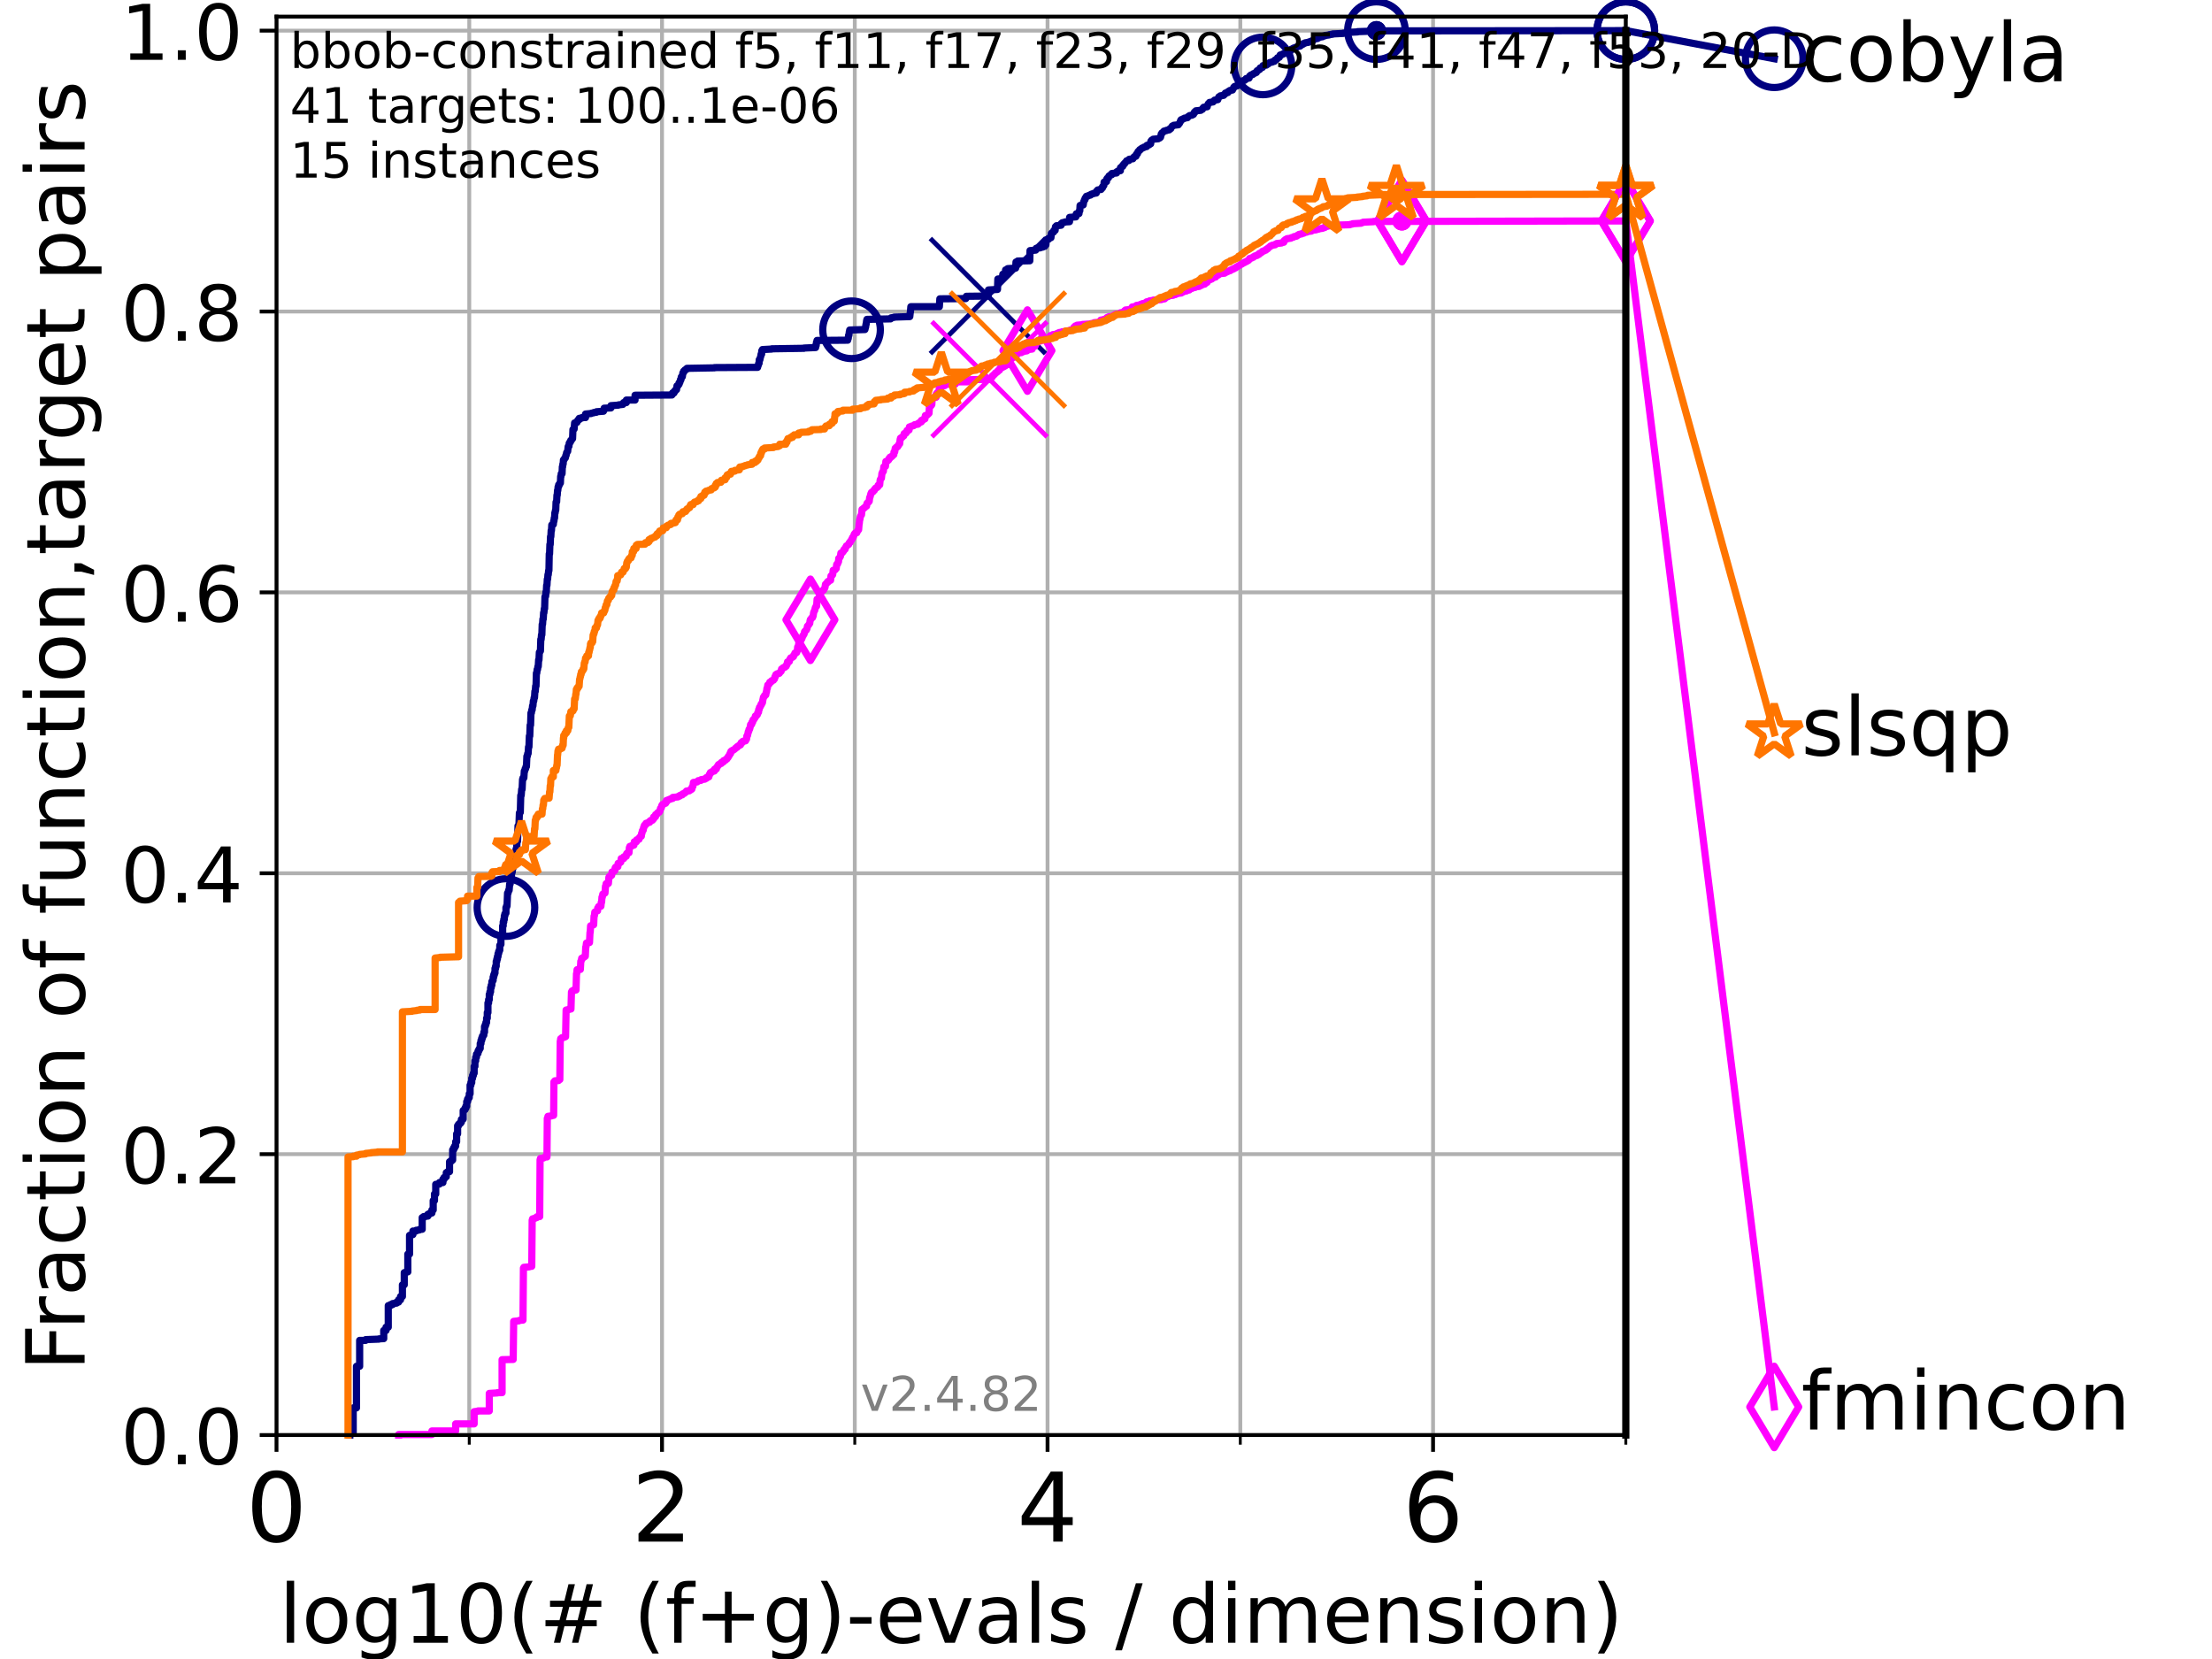 <?xml version="1.0" encoding="utf-8" standalone="no"?>
<!DOCTYPE svg PUBLIC "-//W3C//DTD SVG 1.1//EN"
  "http://www.w3.org/Graphics/SVG/1.1/DTD/svg11.dtd">
<!-- Created with matplotlib (https://matplotlib.org/) -->
<svg height="345.6pt" version="1.1" viewBox="0 0 460.8 345.6" width="460.8pt" xmlns="http://www.w3.org/2000/svg" xmlns:xlink="http://www.w3.org/1999/xlink">
 <defs>
  <style type="text/css">*{stroke-linecap:butt;stroke-linejoin:round;}</style>
 </defs>
 <g id="figure_1">
  <g id="patch_1">
   <path d="M 0 345.6 
L 460.8 345.6 
L 460.8 0 
L 0 0 
z
" style="fill:#ffffff;"/>
  </g>
  <g id="axes_1">
   <g id="patch_2">
    <path d="M 57.6 298.944 
L 338.688 298.944 
L 338.688 3.456 
L 57.6 3.456 
z
" style="fill:#ffffff;"/>
   </g>
   <g id="matplotlib.axis_1">
    <g id="xtick_1">
     <g id="line2d_1">
      <path clip-path="url(#p4b21622db9)" d="M 57.6 298.944 
L 57.6 3.456 
" style="fill:none;stroke:#b0b0b0;stroke-linecap:square;stroke-width:0.8;"/>
     </g>
     <g id="line2d_2">
      <defs>
       <path d="M 0 0 
L 0 3.5 
" id="m9c27922837" style="stroke:#000000;stroke-width:0.8;"/>
      </defs>
      <g>
       <use style="stroke:#000000;stroke-width:0.8;" x="57.6" xlink:href="#m9c27922837" y="298.944"/>
      </g>
     </g>
     <g id="text_1">
      <!-- 0 -->
      <g transform="translate(51.237 321.141)scale(0.2 -0.2)">
       <defs>
        <path d="M 31.781 66.406 
Q 24.172 66.406 20.328 58.906 
Q 16.5 51.422 16.5 36.375 
Q 16.5 21.391 20.328 13.891 
Q 24.172 6.391 31.781 6.391 
Q 39.453 6.391 43.281 13.891 
Q 47.125 21.391 47.125 36.375 
Q 47.125 51.422 43.281 58.906 
Q 39.453 66.406 31.781 66.406 
z
M 31.781 74.219 
Q 44.047 74.219 50.516 64.516 
Q 56.984 54.828 56.984 36.375 
Q 56.984 17.969 50.516 8.266 
Q 44.047 -1.422 31.781 -1.422 
Q 19.531 -1.422 13.062 8.266 
Q 6.594 17.969 6.594 36.375 
Q 6.594 54.828 13.062 64.516 
Q 19.531 74.219 31.781 74.219 
z
" id="DejaVuSans-48"/>
       </defs>
       <use xlink:href="#DejaVuSans-48"/>
      </g>
     </g>
    </g>
    <g id="xtick_2">
     <g id="line2d_3">
      <path clip-path="url(#p4b21622db9)" d="M 137.911 298.944 
L 137.911 3.456 
" style="fill:none;stroke:#b0b0b0;stroke-linecap:square;stroke-width:0.8;"/>
     </g>
     <g id="line2d_4">
      <g>
       <use style="stroke:#000000;stroke-width:0.8;" x="137.911" xlink:href="#m9c27922837" y="298.944"/>
      </g>
     </g>
     <g id="text_2">
      <!-- 2 -->
      <g transform="translate(131.548 321.141)scale(0.2 -0.2)">
       <defs>
        <path d="M 19.188 8.297 
L 53.609 8.297 
L 53.609 0 
L 7.328 0 
L 7.328 8.297 
Q 12.938 14.109 22.625 23.891 
Q 32.328 33.688 34.812 36.531 
Q 39.547 41.844 41.422 45.531 
Q 43.312 49.219 43.312 52.781 
Q 43.312 58.594 39.234 62.25 
Q 35.156 65.922 28.609 65.922 
Q 23.969 65.922 18.812 64.312 
Q 13.672 62.703 7.812 59.422 
L 7.812 69.391 
Q 13.766 71.781 18.938 73 
Q 24.125 74.219 28.422 74.219 
Q 39.75 74.219 46.484 68.547 
Q 53.219 62.891 53.219 53.422 
Q 53.219 48.922 51.531 44.891 
Q 49.859 40.875 45.406 35.406 
Q 44.188 33.984 37.641 27.219 
Q 31.109 20.453 19.188 8.297 
z
" id="DejaVuSans-50"/>
       </defs>
       <use xlink:href="#DejaVuSans-50"/>
      </g>
     </g>
    </g>
    <g id="xtick_3">
     <g id="line2d_5">
      <path clip-path="url(#p4b21622db9)" d="M 218.222 298.944 
L 218.222 3.456 
" style="fill:none;stroke:#b0b0b0;stroke-linecap:square;stroke-width:0.8;"/>
     </g>
     <g id="line2d_6">
      <g>
       <use style="stroke:#000000;stroke-width:0.8;" x="218.222" xlink:href="#m9c27922837" y="298.944"/>
      </g>
     </g>
     <g id="text_3">
      <!-- 4 -->
      <g transform="translate(211.859 321.141)scale(0.2 -0.2)">
       <defs>
        <path d="M 37.797 64.312 
L 12.891 25.391 
L 37.797 25.391 
z
M 35.203 72.906 
L 47.609 72.906 
L 47.609 25.391 
L 58.016 25.391 
L 58.016 17.188 
L 47.609 17.188 
L 47.609 0 
L 37.797 0 
L 37.797 17.188 
L 4.891 17.188 
L 4.891 26.703 
z
" id="DejaVuSans-52"/>
       </defs>
       <use xlink:href="#DejaVuSans-52"/>
      </g>
     </g>
    </g>
    <g id="xtick_4">
     <g id="line2d_7">
      <path clip-path="url(#p4b21622db9)" d="M 298.533 298.944 
L 298.533 3.456 
" style="fill:none;stroke:#b0b0b0;stroke-linecap:square;stroke-width:0.8;"/>
     </g>
     <g id="line2d_8">
      <g>
       <use style="stroke:#000000;stroke-width:0.8;" x="298.533" xlink:href="#m9c27922837" y="298.944"/>
      </g>
     </g>
     <g id="text_4">
      <!-- 6 -->
      <g transform="translate(292.17 321.141)scale(0.2 -0.2)">
       <defs>
        <path d="M 33.016 40.375 
Q 26.375 40.375 22.484 35.828 
Q 18.609 31.297 18.609 23.391 
Q 18.609 15.531 22.484 10.953 
Q 26.375 6.391 33.016 6.391 
Q 39.656 6.391 43.531 10.953 
Q 47.406 15.531 47.406 23.391 
Q 47.406 31.297 43.531 35.828 
Q 39.656 40.375 33.016 40.375 
z
M 52.594 71.297 
L 52.594 62.312 
Q 48.875 64.062 45.094 64.984 
Q 41.312 65.922 37.594 65.922 
Q 27.828 65.922 22.672 59.328 
Q 17.531 52.734 16.797 39.406 
Q 19.672 43.656 24.016 45.922 
Q 28.375 48.188 33.594 48.188 
Q 44.578 48.188 50.953 41.516 
Q 57.328 34.859 57.328 23.391 
Q 57.328 12.156 50.688 5.359 
Q 44.047 -1.422 33.016 -1.422 
Q 20.359 -1.422 13.672 8.266 
Q 6.984 17.969 6.984 36.375 
Q 6.984 53.656 15.188 63.938 
Q 23.391 74.219 37.203 74.219 
Q 40.922 74.219 44.703 73.484 
Q 48.484 72.75 52.594 71.297 
z
" id="DejaVuSans-54"/>
       </defs>
       <use xlink:href="#DejaVuSans-54"/>
      </g>
     </g>
    </g>
    <g id="xtick_5">
     <g id="line2d_9">
      <path clip-path="url(#p4b21622db9)" d="M 97.755 298.944 
L 97.755 3.456 
" style="fill:none;stroke:#b0b0b0;stroke-linecap:square;stroke-width:0.8;"/>
     </g>
     <g id="line2d_10">
      <defs>
       <path d="M 0 0 
L 0 2 
" id="m33b3ab2c43" style="stroke:#000000;stroke-width:0.6;"/>
      </defs>
      <g>
       <use style="stroke:#000000;stroke-width:0.6;" x="97.755" xlink:href="#m33b3ab2c43" y="298.944"/>
      </g>
     </g>
    </g>
    <g id="xtick_6">
     <g id="line2d_11">
      <path clip-path="url(#p4b21622db9)" d="M 178.066 298.944 
L 178.066 3.456 
" style="fill:none;stroke:#b0b0b0;stroke-linecap:square;stroke-width:0.8;"/>
     </g>
     <g id="line2d_12">
      <g>
       <use style="stroke:#000000;stroke-width:0.6;" x="178.066" xlink:href="#m33b3ab2c43" y="298.944"/>
      </g>
     </g>
    </g>
    <g id="xtick_7">
     <g id="line2d_13">
      <path clip-path="url(#p4b21622db9)" d="M 258.377 298.944 
L 258.377 3.456 
" style="fill:none;stroke:#b0b0b0;stroke-linecap:square;stroke-width:0.8;"/>
     </g>
     <g id="line2d_14">
      <g>
       <use style="stroke:#000000;stroke-width:0.6;" x="258.377" xlink:href="#m33b3ab2c43" y="298.944"/>
      </g>
     </g>
    </g>
    <g id="xtick_8">
     <g id="line2d_15">
      <path clip-path="url(#p4b21622db9)" d="M 338.688 298.944 
L 338.688 3.456 
" style="fill:none;stroke:#b0b0b0;stroke-linecap:square;stroke-width:0.8;"/>
     </g>
     <g id="line2d_16">
      <g>
       <use style="stroke:#000000;stroke-width:0.6;" x="338.688" xlink:href="#m33b3ab2c43" y="298.944"/>
      </g>
     </g>
    </g>
    <g id="text_5">
     <!-- log10(# (f+g)-evals / dimension) -->
     <g transform="translate(58.145 342.218)scale(0.17 -0.17)">
      <defs>
       <path d="M 9.422 75.984 
L 18.406 75.984 
L 18.406 0 
L 9.422 0 
z
" id="DejaVuSans-108"/>
       <path d="M 30.609 48.391 
Q 23.391 48.391 19.188 42.75 
Q 14.984 37.109 14.984 27.297 
Q 14.984 17.484 19.156 11.844 
Q 23.344 6.203 30.609 6.203 
Q 37.797 6.203 41.984 11.859 
Q 46.188 17.531 46.188 27.297 
Q 46.188 37.016 41.984 42.703 
Q 37.797 48.391 30.609 48.391 
z
M 30.609 56 
Q 42.328 56 49.016 48.375 
Q 55.719 40.766 55.719 27.297 
Q 55.719 13.875 49.016 6.219 
Q 42.328 -1.422 30.609 -1.422 
Q 18.844 -1.422 12.172 6.219 
Q 5.516 13.875 5.516 27.297 
Q 5.516 40.766 12.172 48.375 
Q 18.844 56 30.609 56 
z
" id="DejaVuSans-111"/>
       <path d="M 45.406 27.984 
Q 45.406 37.75 41.375 43.109 
Q 37.359 48.484 30.078 48.484 
Q 22.859 48.484 18.828 43.109 
Q 14.797 37.75 14.797 27.984 
Q 14.797 18.266 18.828 12.891 
Q 22.859 7.516 30.078 7.516 
Q 37.359 7.516 41.375 12.891 
Q 45.406 18.266 45.406 27.984 
z
M 54.391 6.781 
Q 54.391 -7.172 48.188 -13.984 
Q 42 -20.797 29.203 -20.797 
Q 24.469 -20.797 20.266 -20.094 
Q 16.062 -19.391 12.109 -17.922 
L 12.109 -9.188 
Q 16.062 -11.328 19.922 -12.344 
Q 23.781 -13.375 27.781 -13.375 
Q 36.625 -13.375 41.016 -8.766 
Q 45.406 -4.156 45.406 5.172 
L 45.406 9.625 
Q 42.625 4.781 38.281 2.391 
Q 33.938 0 27.875 0 
Q 17.828 0 11.672 7.656 
Q 5.516 15.328 5.516 27.984 
Q 5.516 40.672 11.672 48.328 
Q 17.828 56 27.875 56 
Q 33.938 56 38.281 53.609 
Q 42.625 51.219 45.406 46.391 
L 45.406 54.688 
L 54.391 54.688 
z
" id="DejaVuSans-103"/>
       <path d="M 12.406 8.297 
L 28.516 8.297 
L 28.516 63.922 
L 10.984 60.406 
L 10.984 69.391 
L 28.422 72.906 
L 38.281 72.906 
L 38.281 8.297 
L 54.391 8.297 
L 54.391 0 
L 12.406 0 
z
" id="DejaVuSans-49"/>
       <path d="M 31 75.875 
Q 24.469 64.656 21.281 53.656 
Q 18.109 42.672 18.109 31.391 
Q 18.109 20.125 21.312 9.062 
Q 24.516 -2 31 -13.188 
L 23.188 -13.188 
Q 15.875 -1.703 12.234 9.375 
Q 8.594 20.453 8.594 31.391 
Q 8.594 42.281 12.203 53.312 
Q 15.828 64.359 23.188 75.875 
z
" id="DejaVuSans-40"/>
       <path d="M 51.125 44 
L 36.922 44 
L 32.812 27.688 
L 47.125 27.688 
z
M 43.797 71.781 
L 38.719 51.516 
L 52.984 51.516 
L 58.109 71.781 
L 65.922 71.781 
L 60.891 51.516 
L 76.125 51.516 
L 76.125 44 
L 58.984 44 
L 54.984 27.688 
L 70.516 27.688 
L 70.516 20.219 
L 53.078 20.219 
L 48 0 
L 40.188 0 
L 45.219 20.219 
L 30.906 20.219 
L 25.875 0 
L 18.016 0 
L 23.094 20.219 
L 7.719 20.219 
L 7.719 27.688 
L 24.906 27.688 
L 29 44 
L 13.281 44 
L 13.281 51.516 
L 30.906 51.516 
L 35.891 71.781 
z
" id="DejaVuSans-35"/>
       <path id="DejaVuSans-32"/>
       <path d="M 37.109 75.984 
L 37.109 68.5 
L 28.516 68.5 
Q 23.688 68.5 21.797 66.547 
Q 19.922 64.594 19.922 59.516 
L 19.922 54.688 
L 34.719 54.688 
L 34.719 47.703 
L 19.922 47.703 
L 19.922 0 
L 10.891 0 
L 10.891 47.703 
L 2.297 47.703 
L 2.297 54.688 
L 10.891 54.688 
L 10.891 58.5 
Q 10.891 67.625 15.141 71.797 
Q 19.391 75.984 28.609 75.984 
z
" id="DejaVuSans-102"/>
       <path d="M 46 62.703 
L 46 35.5 
L 73.188 35.5 
L 73.188 27.203 
L 46 27.203 
L 46 0 
L 37.797 0 
L 37.797 27.203 
L 10.594 27.203 
L 10.594 35.5 
L 37.797 35.5 
L 37.797 62.703 
z
" id="DejaVuSans-43"/>
       <path d="M 8.016 75.875 
L 15.828 75.875 
Q 23.141 64.359 26.781 53.312 
Q 30.422 42.281 30.422 31.391 
Q 30.422 20.453 26.781 9.375 
Q 23.141 -1.703 15.828 -13.188 
L 8.016 -13.188 
Q 14.5 -2 17.703 9.062 
Q 20.906 20.125 20.906 31.391 
Q 20.906 42.672 17.703 53.656 
Q 14.5 64.656 8.016 75.875 
z
" id="DejaVuSans-41"/>
       <path d="M 4.891 31.391 
L 31.203 31.391 
L 31.203 23.391 
L 4.891 23.391 
z
" id="DejaVuSans-45"/>
       <path d="M 56.203 29.594 
L 56.203 25.203 
L 14.891 25.203 
Q 15.484 15.922 20.484 11.062 
Q 25.484 6.203 34.422 6.203 
Q 39.594 6.203 44.453 7.469 
Q 49.312 8.734 54.109 11.281 
L 54.109 2.781 
Q 49.266 0.734 44.188 -0.344 
Q 39.109 -1.422 33.891 -1.422 
Q 20.797 -1.422 13.156 6.188 
Q 5.516 13.812 5.516 26.812 
Q 5.516 40.234 12.766 48.109 
Q 20.016 56 32.328 56 
Q 43.359 56 49.781 48.891 
Q 56.203 41.797 56.203 29.594 
z
M 47.219 32.234 
Q 47.125 39.594 43.094 43.984 
Q 39.062 48.391 32.422 48.391 
Q 24.906 48.391 20.391 44.141 
Q 15.875 39.891 15.188 32.172 
z
" id="DejaVuSans-101"/>
       <path d="M 2.984 54.688 
L 12.5 54.688 
L 29.594 8.797 
L 46.688 54.688 
L 56.203 54.688 
L 35.688 0 
L 23.484 0 
z
" id="DejaVuSans-118"/>
       <path d="M 34.281 27.484 
Q 23.391 27.484 19.188 25 
Q 14.984 22.516 14.984 16.5 
Q 14.984 11.719 18.141 8.906 
Q 21.297 6.109 26.703 6.109 
Q 34.188 6.109 38.703 11.406 
Q 43.219 16.703 43.219 25.484 
L 43.219 27.484 
z
M 52.203 31.203 
L 52.203 0 
L 43.219 0 
L 43.219 8.297 
Q 40.141 3.328 35.547 0.953 
Q 30.953 -1.422 24.312 -1.422 
Q 15.922 -1.422 10.953 3.297 
Q 6 8.016 6 15.922 
Q 6 25.141 12.172 29.828 
Q 18.359 34.516 30.609 34.516 
L 43.219 34.516 
L 43.219 35.406 
Q 43.219 41.609 39.141 45 
Q 35.062 48.391 27.688 48.391 
Q 23 48.391 18.547 47.266 
Q 14.109 46.141 10.016 43.891 
L 10.016 52.203 
Q 14.938 54.109 19.578 55.047 
Q 24.219 56 28.609 56 
Q 40.484 56 46.344 49.844 
Q 52.203 43.703 52.203 31.203 
z
" id="DejaVuSans-97"/>
       <path d="M 44.281 53.078 
L 44.281 44.578 
Q 40.484 46.531 36.375 47.5 
Q 32.281 48.484 27.875 48.484 
Q 21.188 48.484 17.844 46.438 
Q 14.5 44.391 14.5 40.281 
Q 14.5 37.156 16.891 35.375 
Q 19.281 33.594 26.516 31.984 
L 29.594 31.297 
Q 39.156 29.25 43.188 25.516 
Q 47.219 21.781 47.219 15.094 
Q 47.219 7.469 41.188 3.016 
Q 35.156 -1.422 24.609 -1.422 
Q 20.219 -1.422 15.453 -0.562 
Q 10.688 0.297 5.422 2 
L 5.422 11.281 
Q 10.406 8.688 15.234 7.391 
Q 20.062 6.109 24.812 6.109 
Q 31.156 6.109 34.562 8.281 
Q 37.984 10.453 37.984 14.406 
Q 37.984 18.062 35.516 20.016 
Q 33.062 21.969 24.703 23.781 
L 21.578 24.516 
Q 13.234 26.266 9.516 29.906 
Q 5.812 33.547 5.812 39.891 
Q 5.812 47.609 11.281 51.797 
Q 16.75 56 26.812 56 
Q 31.781 56 36.172 55.266 
Q 40.578 54.547 44.281 53.078 
z
" id="DejaVuSans-115"/>
       <path d="M 25.391 72.906 
L 33.688 72.906 
L 8.297 -9.281 
L 0 -9.281 
z
" id="DejaVuSans-47"/>
       <path d="M 45.406 46.391 
L 45.406 75.984 
L 54.391 75.984 
L 54.391 0 
L 45.406 0 
L 45.406 8.203 
Q 42.578 3.328 38.25 0.953 
Q 33.938 -1.422 27.875 -1.422 
Q 17.969 -1.422 11.734 6.484 
Q 5.516 14.406 5.516 27.297 
Q 5.516 40.188 11.734 48.094 
Q 17.969 56 27.875 56 
Q 33.938 56 38.25 53.625 
Q 42.578 51.266 45.406 46.391 
z
M 14.797 27.297 
Q 14.797 17.391 18.875 11.75 
Q 22.953 6.109 30.078 6.109 
Q 37.203 6.109 41.297 11.75 
Q 45.406 17.391 45.406 27.297 
Q 45.406 37.203 41.297 42.844 
Q 37.203 48.484 30.078 48.484 
Q 22.953 48.484 18.875 42.844 
Q 14.797 37.203 14.797 27.297 
z
" id="DejaVuSans-100"/>
       <path d="M 9.422 54.688 
L 18.406 54.688 
L 18.406 0 
L 9.422 0 
z
M 9.422 75.984 
L 18.406 75.984 
L 18.406 64.594 
L 9.422 64.594 
z
" id="DejaVuSans-105"/>
       <path d="M 52 44.188 
Q 55.375 50.25 60.062 53.125 
Q 64.75 56 71.094 56 
Q 79.641 56 84.281 50.016 
Q 88.922 44.047 88.922 33.016 
L 88.922 0 
L 79.891 0 
L 79.891 32.719 
Q 79.891 40.578 77.094 44.375 
Q 74.312 48.188 68.609 48.188 
Q 61.625 48.188 57.562 43.547 
Q 53.516 38.922 53.516 30.906 
L 53.516 0 
L 44.484 0 
L 44.484 32.719 
Q 44.484 40.625 41.703 44.406 
Q 38.922 48.188 33.109 48.188 
Q 26.219 48.188 22.156 43.531 
Q 18.109 38.875 18.109 30.906 
L 18.109 0 
L 9.078 0 
L 9.078 54.688 
L 18.109 54.688 
L 18.109 46.188 
Q 21.188 51.219 25.484 53.609 
Q 29.781 56 35.688 56 
Q 41.656 56 45.828 52.969 
Q 50 49.953 52 44.188 
z
" id="DejaVuSans-109"/>
       <path d="M 54.891 33.016 
L 54.891 0 
L 45.906 0 
L 45.906 32.719 
Q 45.906 40.484 42.875 44.328 
Q 39.844 48.188 33.797 48.188 
Q 26.516 48.188 22.312 43.547 
Q 18.109 38.922 18.109 30.906 
L 18.109 0 
L 9.078 0 
L 9.078 54.688 
L 18.109 54.688 
L 18.109 46.188 
Q 21.344 51.125 25.703 53.562 
Q 30.078 56 35.797 56 
Q 45.219 56 50.047 50.172 
Q 54.891 44.344 54.891 33.016 
z
" id="DejaVuSans-110"/>
      </defs>
      <use xlink:href="#DejaVuSans-108"/>
      <use x="27.783" xlink:href="#DejaVuSans-111"/>
      <use x="88.965" xlink:href="#DejaVuSans-103"/>
      <use x="152.441" xlink:href="#DejaVuSans-49"/>
      <use x="216.064" xlink:href="#DejaVuSans-48"/>
      <use x="279.688" xlink:href="#DejaVuSans-40"/>
      <use x="318.701" xlink:href="#DejaVuSans-35"/>
      <use x="402.49" xlink:href="#DejaVuSans-32"/>
      <use x="434.277" xlink:href="#DejaVuSans-40"/>
      <use x="473.291" xlink:href="#DejaVuSans-102"/>
      <use x="508.496" xlink:href="#DejaVuSans-43"/>
      <use x="592.285" xlink:href="#DejaVuSans-103"/>
      <use x="655.762" xlink:href="#DejaVuSans-41"/>
      <use x="694.775" xlink:href="#DejaVuSans-45"/>
      <use x="730.859" xlink:href="#DejaVuSans-101"/>
      <use x="792.383" xlink:href="#DejaVuSans-118"/>
      <use x="851.562" xlink:href="#DejaVuSans-97"/>
      <use x="912.842" xlink:href="#DejaVuSans-108"/>
      <use x="940.625" xlink:href="#DejaVuSans-115"/>
      <use x="992.725" xlink:href="#DejaVuSans-32"/>
      <use x="1024.512" xlink:href="#DejaVuSans-47"/>
      <use x="1058.203" xlink:href="#DejaVuSans-32"/>
      <use x="1089.99" xlink:href="#DejaVuSans-100"/>
      <use x="1153.467" xlink:href="#DejaVuSans-105"/>
      <use x="1181.25" xlink:href="#DejaVuSans-109"/>
      <use x="1278.662" xlink:href="#DejaVuSans-101"/>
      <use x="1340.186" xlink:href="#DejaVuSans-110"/>
      <use x="1403.564" xlink:href="#DejaVuSans-115"/>
      <use x="1455.664" xlink:href="#DejaVuSans-105"/>
      <use x="1483.447" xlink:href="#DejaVuSans-111"/>
      <use x="1544.629" xlink:href="#DejaVuSans-110"/>
      <use x="1608.008" xlink:href="#DejaVuSans-41"/>
     </g>
    </g>
   </g>
   <g id="matplotlib.axis_2">
    <g id="ytick_1">
     <g id="line2d_17">
      <path clip-path="url(#p4b21622db9)" d="M 57.6 298.944 
L 338.688 298.944 
" style="fill:none;stroke:#b0b0b0;stroke-linecap:square;stroke-width:0.8;"/>
     </g>
     <g id="line2d_18">
      <defs>
       <path d="M 0 0 
L -3.5 0 
" id="mf48979bc5f" style="stroke:#000000;stroke-width:0.8;"/>
      </defs>
      <g>
       <use style="stroke:#000000;stroke-width:0.8;" x="57.6" xlink:href="#mf48979bc5f" y="298.944"/>
      </g>
     </g>
     <g id="text_6">
      <!-- 0.0 -->
      <g transform="translate(25.155 305.023)scale(0.16 -0.16)">
       <defs>
        <path d="M 10.688 12.406 
L 21 12.406 
L 21 0 
L 10.688 0 
z
" id="DejaVuSans-46"/>
       </defs>
       <use xlink:href="#DejaVuSans-48"/>
       <use x="63.623" xlink:href="#DejaVuSans-46"/>
       <use x="95.41" xlink:href="#DejaVuSans-48"/>
      </g>
     </g>
    </g>
    <g id="ytick_2">
     <g id="line2d_19">
      <path clip-path="url(#p4b21622db9)" d="M 57.6 240.432 
L 338.688 240.432 
" style="fill:none;stroke:#b0b0b0;stroke-linecap:square;stroke-width:0.8;"/>
     </g>
     <g id="line2d_20">
      <g>
       <use style="stroke:#000000;stroke-width:0.8;" x="57.6" xlink:href="#mf48979bc5f" y="240.432"/>
      </g>
     </g>
     <g id="text_7">
      <!-- 0.2 -->
      <g transform="translate(25.155 246.51)scale(0.16 -0.16)">
       <use xlink:href="#DejaVuSans-48"/>
       <use x="63.623" xlink:href="#DejaVuSans-46"/>
       <use x="95.41" xlink:href="#DejaVuSans-50"/>
      </g>
     </g>
    </g>
    <g id="ytick_3">
     <g id="line2d_21">
      <path clip-path="url(#p4b21622db9)" d="M 57.6 181.919 
L 338.688 181.919 
" style="fill:none;stroke:#b0b0b0;stroke-linecap:square;stroke-width:0.8;"/>
     </g>
     <g id="line2d_22">
      <g>
       <use style="stroke:#000000;stroke-width:0.8;" x="57.6" xlink:href="#mf48979bc5f" y="181.919"/>
      </g>
     </g>
     <g id="text_8">
      <!-- 0.4 -->
      <g transform="translate(25.155 187.998)scale(0.16 -0.16)">
       <use xlink:href="#DejaVuSans-48"/>
       <use x="63.623" xlink:href="#DejaVuSans-46"/>
       <use x="95.41" xlink:href="#DejaVuSans-52"/>
      </g>
     </g>
    </g>
    <g id="ytick_4">
     <g id="line2d_23">
      <path clip-path="url(#p4b21622db9)" d="M 57.6 123.407 
L 338.688 123.407 
" style="fill:none;stroke:#b0b0b0;stroke-linecap:square;stroke-width:0.8;"/>
     </g>
     <g id="line2d_24">
      <g>
       <use style="stroke:#000000;stroke-width:0.8;" x="57.6" xlink:href="#mf48979bc5f" y="123.407"/>
      </g>
     </g>
     <g id="text_9">
      <!-- 0.6 -->
      <g transform="translate(25.155 129.485)scale(0.16 -0.16)">
       <use xlink:href="#DejaVuSans-48"/>
       <use x="63.623" xlink:href="#DejaVuSans-46"/>
       <use x="95.41" xlink:href="#DejaVuSans-54"/>
      </g>
     </g>
    </g>
    <g id="ytick_5">
     <g id="line2d_25">
      <path clip-path="url(#p4b21622db9)" d="M 57.6 64.894 
L 338.688 64.894 
" style="fill:none;stroke:#b0b0b0;stroke-linecap:square;stroke-width:0.8;"/>
     </g>
     <g id="line2d_26">
      <g>
       <use style="stroke:#000000;stroke-width:0.8;" x="57.6" xlink:href="#mf48979bc5f" y="64.894"/>
      </g>
     </g>
     <g id="text_10">
      <!-- 0.8 -->
      <g transform="translate(25.155 70.973)scale(0.16 -0.16)">
       <defs>
        <path d="M 31.781 34.625 
Q 24.75 34.625 20.719 30.859 
Q 16.703 27.094 16.703 20.516 
Q 16.703 13.922 20.719 10.156 
Q 24.75 6.391 31.781 6.391 
Q 38.812 6.391 42.859 10.172 
Q 46.922 13.969 46.922 20.516 
Q 46.922 27.094 42.891 30.859 
Q 38.875 34.625 31.781 34.625 
z
M 21.922 38.812 
Q 15.578 40.375 12.031 44.719 
Q 8.5 49.078 8.5 55.328 
Q 8.5 64.062 14.719 69.141 
Q 20.953 74.219 31.781 74.219 
Q 42.672 74.219 48.875 69.141 
Q 55.078 64.062 55.078 55.328 
Q 55.078 49.078 51.531 44.719 
Q 48 40.375 41.703 38.812 
Q 48.828 37.156 52.797 32.312 
Q 56.781 27.484 56.781 20.516 
Q 56.781 9.906 50.312 4.234 
Q 43.844 -1.422 31.781 -1.422 
Q 19.734 -1.422 13.25 4.234 
Q 6.781 9.906 6.781 20.516 
Q 6.781 27.484 10.781 32.312 
Q 14.797 37.156 21.922 38.812 
z
M 18.312 54.391 
Q 18.312 48.734 21.844 45.562 
Q 25.391 42.391 31.781 42.391 
Q 38.141 42.391 41.719 45.562 
Q 45.312 48.734 45.312 54.391 
Q 45.312 60.062 41.719 63.234 
Q 38.141 66.406 31.781 66.406 
Q 25.391 66.406 21.844 63.234 
Q 18.312 60.062 18.312 54.391 
z
" id="DejaVuSans-56"/>
       </defs>
       <use xlink:href="#DejaVuSans-48"/>
       <use x="63.623" xlink:href="#DejaVuSans-46"/>
       <use x="95.41" xlink:href="#DejaVuSans-56"/>
      </g>
     </g>
    </g>
    <g id="ytick_6">
     <g id="line2d_27">
      <path clip-path="url(#p4b21622db9)" d="M 57.6 6.382 
L 338.688 6.382 
" style="fill:none;stroke:#b0b0b0;stroke-linecap:square;stroke-width:0.8;"/>
     </g>
     <g id="line2d_28">
      <g>
       <use style="stroke:#000000;stroke-width:0.8;" x="57.6" xlink:href="#mf48979bc5f" y="6.382"/>
      </g>
     </g>
     <g id="text_11">
      <!-- 1.0 -->
      <g transform="translate(25.155 12.46)scale(0.16 -0.16)">
       <use xlink:href="#DejaVuSans-49"/>
       <use x="63.623" xlink:href="#DejaVuSans-46"/>
       <use x="95.41" xlink:href="#DejaVuSans-48"/>
      </g>
     </g>
    </g>
    <g id="text_12">
     <!-- Fraction of function,target pairs -->
     <g transform="translate(17.62 285.585)rotate(-90)scale(0.17 -0.17)">
      <defs>
       <path d="M 9.812 72.906 
L 51.703 72.906 
L 51.703 64.594 
L 19.672 64.594 
L 19.672 43.109 
L 48.578 43.109 
L 48.578 34.812 
L 19.672 34.812 
L 19.672 0 
L 9.812 0 
z
" id="DejaVuSans-70"/>
       <path d="M 41.109 46.297 
Q 39.594 47.172 37.812 47.578 
Q 36.031 48 33.891 48 
Q 26.266 48 22.188 43.047 
Q 18.109 38.094 18.109 28.812 
L 18.109 0 
L 9.078 0 
L 9.078 54.688 
L 18.109 54.688 
L 18.109 46.188 
Q 20.953 51.172 25.484 53.578 
Q 30.031 56 36.531 56 
Q 37.453 56 38.578 55.875 
Q 39.703 55.766 41.062 55.516 
z
" id="DejaVuSans-114"/>
       <path d="M 48.781 52.594 
L 48.781 44.188 
Q 44.969 46.297 41.141 47.344 
Q 37.312 48.391 33.406 48.391 
Q 24.656 48.391 19.812 42.844 
Q 14.984 37.312 14.984 27.297 
Q 14.984 17.281 19.812 11.734 
Q 24.656 6.203 33.406 6.203 
Q 37.312 6.203 41.141 7.25 
Q 44.969 8.297 48.781 10.406 
L 48.781 2.094 
Q 45.016 0.344 40.984 -0.531 
Q 36.969 -1.422 32.422 -1.422 
Q 20.062 -1.422 12.781 6.344 
Q 5.516 14.109 5.516 27.297 
Q 5.516 40.672 12.859 48.328 
Q 20.219 56 33.016 56 
Q 37.156 56 41.109 55.141 
Q 45.062 54.297 48.781 52.594 
z
" id="DejaVuSans-99"/>
       <path d="M 18.312 70.219 
L 18.312 54.688 
L 36.812 54.688 
L 36.812 47.703 
L 18.312 47.703 
L 18.312 18.016 
Q 18.312 11.328 20.141 9.422 
Q 21.969 7.516 27.594 7.516 
L 36.812 7.516 
L 36.812 0 
L 27.594 0 
Q 17.188 0 13.234 3.875 
Q 9.281 7.766 9.281 18.016 
L 9.281 47.703 
L 2.688 47.703 
L 2.688 54.688 
L 9.281 54.688 
L 9.281 70.219 
z
" id="DejaVuSans-116"/>
       <path d="M 8.5 21.578 
L 8.5 54.688 
L 17.484 54.688 
L 17.484 21.922 
Q 17.484 14.156 20.5 10.266 
Q 23.531 6.391 29.594 6.391 
Q 36.859 6.391 41.078 11.031 
Q 45.312 15.672 45.312 23.688 
L 45.312 54.688 
L 54.297 54.688 
L 54.297 0 
L 45.312 0 
L 45.312 8.406 
Q 42.047 3.422 37.719 1 
Q 33.406 -1.422 27.688 -1.422 
Q 18.266 -1.422 13.375 4.438 
Q 8.5 10.297 8.5 21.578 
z
M 31.109 56 
z
" id="DejaVuSans-117"/>
       <path d="M 11.719 12.406 
L 22.016 12.406 
L 22.016 4 
L 14.016 -11.625 
L 7.719 -11.625 
L 11.719 4 
z
" id="DejaVuSans-44"/>
       <path d="M 18.109 8.203 
L 18.109 -20.797 
L 9.078 -20.797 
L 9.078 54.688 
L 18.109 54.688 
L 18.109 46.391 
Q 20.953 51.266 25.266 53.625 
Q 29.594 56 35.594 56 
Q 45.562 56 51.781 48.094 
Q 58.016 40.188 58.016 27.297 
Q 58.016 14.406 51.781 6.484 
Q 45.562 -1.422 35.594 -1.422 
Q 29.594 -1.422 25.266 0.953 
Q 20.953 3.328 18.109 8.203 
z
M 48.688 27.297 
Q 48.688 37.203 44.609 42.844 
Q 40.531 48.484 33.406 48.484 
Q 26.266 48.484 22.188 42.844 
Q 18.109 37.203 18.109 27.297 
Q 18.109 17.391 22.188 11.75 
Q 26.266 6.109 33.406 6.109 
Q 40.531 6.109 44.609 11.75 
Q 48.688 17.391 48.688 27.297 
z
" id="DejaVuSans-112"/>
      </defs>
      <use xlink:href="#DejaVuSans-70"/>
      <use x="50.27" xlink:href="#DejaVuSans-114"/>
      <use x="91.383" xlink:href="#DejaVuSans-97"/>
      <use x="152.662" xlink:href="#DejaVuSans-99"/>
      <use x="207.643" xlink:href="#DejaVuSans-116"/>
      <use x="246.852" xlink:href="#DejaVuSans-105"/>
      <use x="274.635" xlink:href="#DejaVuSans-111"/>
      <use x="335.816" xlink:href="#DejaVuSans-110"/>
      <use x="399.195" xlink:href="#DejaVuSans-32"/>
      <use x="430.982" xlink:href="#DejaVuSans-111"/>
      <use x="492.164" xlink:href="#DejaVuSans-102"/>
      <use x="527.369" xlink:href="#DejaVuSans-32"/>
      <use x="559.156" xlink:href="#DejaVuSans-102"/>
      <use x="594.361" xlink:href="#DejaVuSans-117"/>
      <use x="657.74" xlink:href="#DejaVuSans-110"/>
      <use x="721.119" xlink:href="#DejaVuSans-99"/>
      <use x="776.1" xlink:href="#DejaVuSans-116"/>
      <use x="815.309" xlink:href="#DejaVuSans-105"/>
      <use x="843.092" xlink:href="#DejaVuSans-111"/>
      <use x="904.273" xlink:href="#DejaVuSans-110"/>
      <use x="967.652" xlink:href="#DejaVuSans-44"/>
      <use x="999.439" xlink:href="#DejaVuSans-116"/>
      <use x="1038.648" xlink:href="#DejaVuSans-97"/>
      <use x="1099.928" xlink:href="#DejaVuSans-114"/>
      <use x="1139.291" xlink:href="#DejaVuSans-103"/>
      <use x="1202.768" xlink:href="#DejaVuSans-101"/>
      <use x="1264.291" xlink:href="#DejaVuSans-116"/>
      <use x="1303.5" xlink:href="#DejaVuSans-32"/>
      <use x="1335.287" xlink:href="#DejaVuSans-112"/>
      <use x="1398.764" xlink:href="#DejaVuSans-97"/>
      <use x="1460.043" xlink:href="#DejaVuSans-105"/>
      <use x="1487.826" xlink:href="#DejaVuSans-114"/>
      <use x="1528.939" xlink:href="#DejaVuSans-115"/>
     </g>
    </g>
   </g>
   <g id="line2d_29">
    <defs>
     <path d="M 0 1.5 
C 0.398 1.5 0.779 1.342 1.061 1.061 
C 1.342 0.779 1.5 0.398 1.5 0 
C 1.5 -0.398 1.342 -0.779 1.061 -1.061 
C 0.779 -1.342 0.398 -1.5 0 -1.5 
C -0.398 -1.5 -0.779 -1.342 -1.061 -1.061 
C -1.342 -0.779 -1.5 -0.398 -1.5 0 
C -1.5 0.398 -1.342 0.779 -1.061 1.061 
C -0.779 1.342 -0.398 1.5 0 1.5 
z
" id="mcbf68201d8" style="stroke:#000080;"/>
    </defs>
    <g>
     <use style="fill:#000080;stroke:#000080;" x="286.738" xlink:href="#mcbf68201d8" y="6.382"/>
     <use style="fill:#000080;stroke:#000080;" x="286.738" xlink:href="#mcbf68201d8" y="6.382"/>
    </g>
   </g>
   <g id="line2d_30">
    <path d="M 72.868 298.944 
L 72.868 298.415 
L 73.579 298.415 
L 73.579 293.288 
L 74.263 293.288 
L 74.263 284.62 
L 74.922 284.62 
L 74.922 279.228 
L 76.168 279.228 
L 76.168 279.07 
L 78.942 278.964 
L 78.942 278.911 
L 79.939 278.858 
L 79.939 277.167 
L 80.416 277.167 
L 80.416 276.48 
L 80.881 276.48 
L 80.881 271.987 
L 81.334 271.987 
L 81.334 271.776 
L 81.776 271.776 
L 81.776 271.564 
L 82.627 271.458 
L 82.627 271.247 
L 83.037 271.247 
L 83.037 270.771 
L 83.438 270.771 
L 83.438 270.084 
L 83.83 270.084 
L 83.83 267.653 
L 84.213 267.653 
L 84.213 265.116 
L 84.588 265.116 
L 84.588 264.957 
L 84.956 264.957 
L 84.956 261.257 
L 85.315 261.257 
L 85.315 257.346 
L 85.667 257.346 
L 85.667 257.187 
L 86.013 257.187 
L 86.013 256.447 
L 86.684 256.447 
L 86.684 256.289 
L 87.33 256.236 
L 87.33 256.13 
L 87.952 256.077 
L 87.952 253.646 
L 88.256 253.646 
L 88.256 253.434 
L 89.135 253.329 
L 89.135 252.959 
L 89.419 252.959 
L 89.419 252.8 
L 89.973 252.694 
L 89.973 252.06 
L 90.243 252.06 
L 90.243 250.104 
L 90.509 250.104 
L 90.509 248.73 
L 90.771 248.73 
L 90.771 246.721 
L 91.535 246.669 
L 91.535 246.351 
L 92.267 246.351 
L 92.267 245.664 
L 92.504 245.664 
L 92.504 245.294 
L 92.738 245.294 
L 92.738 245.136 
L 92.969 245.136 
L 92.969 244.29 
L 93.197 244.29 
L 93.197 244.132 
L 93.645 244.079 
L 93.645 242.017 
L 93.864 242.017 
L 93.864 241.859 
L 94.081 241.859 
L 94.081 241.647 
L 94.295 241.647 
L 94.295 239.533 
L 94.506 239.533 
L 94.506 239.11 
L 94.715 239.11 
L 94.715 238.74 
L 94.921 238.74 
L 94.921 237.842 
L 95.125 237.842 
L 95.125 236.203 
L 95.327 236.203 
L 95.327 234.512 
L 95.526 234.512 
L 95.526 234.194 
L 95.723 234.194 
L 95.723 234.036 
L 95.918 234.036 
L 95.918 233.772 
L 96.111 233.772 
L 96.111 233.19 
L 96.49 233.137 
L 96.49 231.34 
L 96.676 231.34 
L 96.676 231.182 
L 96.861 231.182 
L 96.861 230.864 
L 97.044 230.864 
L 97.044 230.442 
L 97.224 230.442 
L 97.224 229.49 
L 97.403 229.49 
L 97.403 228.962 
L 97.58 228.962 
L 97.58 228.644 
L 97.755 228.644 
L 97.755 227.852 
L 97.929 227.852 
L 97.929 226.054 
L 98.101 226.054 
L 98.101 225.526 
L 98.271 225.526 
L 98.271 224.627 
L 98.439 224.627 
L 98.439 224.046 
L 98.606 224.046 
L 98.606 223.57 
L 98.772 223.57 
L 98.772 222.143 
L 98.935 222.143 
L 98.935 220.98 
L 99.098 220.98 
L 99.098 220.24 
L 99.258 220.24 
L 99.258 219.606 
L 99.418 219.606 
L 99.418 219.447 
L 99.575 219.447 
L 99.575 218.972 
L 99.732 218.972 
L 99.732 218.655 
L 99.887 218.655 
L 99.887 218.39 
L 100.04 218.39 
L 100.04 217.386 
L 100.193 217.386 
L 100.193 216.752 
L 100.344 216.752 
L 100.344 216.276 
L 100.493 216.276 
L 100.493 215.853 
L 100.642 215.853 
L 100.642 215.642 
L 100.789 215.642 
L 100.789 215.007 
L 100.935 215.007 
L 100.935 213.845 
L 101.08 213.845 
L 101.08 213.475 
L 101.223 213.475 
L 101.223 212.999 
L 101.366 212.999 
L 101.366 212.1 
L 101.507 212.1 
L 101.507 210.937 
L 101.647 210.937 
L 101.647 208.929 
L 101.786 208.929 
L 101.786 208.242 
L 101.924 208.242 
L 101.924 207.132 
L 102.06 207.132 
L 102.06 206.603 
L 102.196 206.603 
L 102.196 205.757 
L 102.331 205.757 
L 102.331 205.229 
L 102.465 205.229 
L 102.465 204.489 
L 102.597 204.489 
L 102.597 204.225 
L 102.729 204.225 
L 102.729 203.537 
L 102.859 203.537 
L 102.859 203.062 
L 102.989 203.062 
L 102.989 202.692 
L 103.118 202.692 
L 103.118 201.74 
L 103.246 201.74 
L 103.246 201.265 
L 103.372 201.265 
L 103.372 200.26 
L 103.498 200.26 
L 103.498 199.785 
L 103.623 199.785 
L 103.623 199.256 
L 103.747 199.256 
L 103.747 198.675 
L 103.871 198.675 
L 103.871 198.252 
L 103.993 198.252 
L 103.993 197.935 
L 104.115 197.935 
L 104.115 196.93 
L 104.235 196.93 
L 104.235 196.719 
L 104.355 196.719 
L 104.355 195.345 
L 104.474 195.345 
L 104.474 195.028 
L 104.592 195.028 
L 104.592 194.816 
L 104.71 194.816 
L 104.71 192.86 
L 104.826 192.86 
L 104.826 192.068 
L 104.942 192.068 
L 104.942 191.539 
L 105.057 191.539 
L 105.057 190.799 
L 105.172 190.799 
L 105.172 190.376 
L 105.285 190.376 
L 105.285 190.218 
L 105.398 190.218 
L 105.398 189.055 
L 105.51 189.055 
L 105.51 188.738 
L 105.622 188.738 
L 105.733 186.042 
L 105.843 186.042 
L 105.952 185.46 
L 106.061 185.46 
L 106.169 184.139 
L 106.276 184.139 
L 106.383 183.029 
L 106.489 183.029 
L 106.594 181.708 
L 106.699 181.708 
L 106.803 180.756 
L 106.906 180.756 
L 107.009 179.963 
L 107.213 179.91 
L 107.314 178.8 
L 107.415 178.8 
L 107.515 176.845 
L 107.614 176.845 
L 107.713 175.259 
L 107.811 175.259 
L 107.909 172.035 
L 108.103 171.929 
L 108.199 169.339 
L 108.389 169.233 
L 108.484 165.692 
L 108.578 165.692 
L 108.671 164.423 
L 108.764 164.423 
L 108.857 162.362 
L 108.949 162.362 
L 108.949 162.045 
L 109.132 162.045 
L 109.222 160.618 
L 109.312 160.618 
L 109.402 160.142 
L 109.491 160.142 
L 109.58 159.666 
L 109.668 159.666 
L 109.756 157.552 
L 109.843 157.552 
L 109.93 156.971 
L 110.017 156.971 
L 110.103 155.596 
L 110.189 155.596 
L 110.274 153.324 
L 110.359 153.324 
L 110.443 151.051 
L 110.527 151.051 
L 110.611 148.514 
L 110.694 148.514 
L 110.777 147.879 
L 110.86 147.879 
L 110.942 147.034 
L 111.023 147.034 
L 111.105 146.029 
L 111.186 146.029 
L 111.266 145.342 
L 111.346 145.342 
L 111.426 144.021 
L 111.506 144.021 
L 111.585 142.911 
L 111.663 142.911 
L 111.742 140.215 
L 111.82 140.215 
L 111.897 139.475 
L 111.975 139.475 
L 112.052 138.841 
L 112.128 138.841 
L 112.205 137.466 
L 112.281 137.466 
L 112.356 135.881 
L 112.432 135.881 
L 112.507 135.616 
L 112.581 135.616 
L 112.656 133.185 
L 112.73 133.185 
L 112.804 132.234 
L 112.877 132.234 
L 112.95 130.067 
L 113.023 130.067 
L 113.095 128.957 
L 113.168 128.957 
L 113.24 127.635 
L 113.311 127.635 
L 113.383 126.789 
L 113.454 126.789 
L 113.524 124.305 
L 113.665 124.199 
L 113.735 123.301 
L 113.804 123.301 
L 113.874 121.927 
L 113.943 121.927 
L 114.012 120.658 
L 114.08 120.658 
L 114.148 119.707 
L 114.216 119.707 
L 114.284 118.861 
L 114.352 118.861 
L 114.419 115.372 
L 114.486 115.372 
L 114.552 113.417 
L 114.619 113.417 
L 114.685 111.778 
L 114.751 111.778 
L 114.817 110.51 
L 114.882 110.51 
L 114.947 109.347 
L 115.27 109.241 
L 115.333 108.554 
L 115.397 108.554 
L 115.46 107.92 
L 115.523 107.92 
L 115.586 106.81 
L 115.649 106.81 
L 115.711 106.281 
L 115.773 106.281 
L 115.835 104.59 
L 115.959 104.537 
L 116.02 103.162 
L 116.081 103.162 
L 116.142 102.158 
L 116.203 102.158 
L 116.263 101.418 
L 116.383 101.365 
L 116.383 100.995 
L 116.562 100.942 
L 116.621 100.625 
L 116.739 100.625 
L 116.798 99.251 
L 116.856 99.251 
L 116.914 98.67 
L 117.088 98.67 
L 117.145 97.242 
L 117.203 97.242 
L 117.26 96.661 
L 117.317 96.661 
L 117.373 95.815 
L 117.542 95.71 
L 117.598 95.498 
L 117.765 95.392 
L 117.876 94.864 
L 117.931 94.864 
L 118.04 94.282 
L 118.094 94.282 
L 118.203 94.018 
L 118.257 94.018 
L 118.364 93.014 
L 118.524 92.961 
L 118.577 92.327 
L 118.682 92.327 
L 118.734 92.062 
L 118.839 92.062 
L 118.891 91.745 
L 119.046 91.692 
L 119.148 91.428 
L 119.276 91.375 
L 119.352 89.473 
L 119.603 89.367 
L 119.702 88.098 
L 120.191 87.993 
L 120.287 87.675 
L 120.382 87.57 
L 120.382 87.517 
L 120.666 87.411 
L 120.666 87.147 
L 121.219 87.094 
L 121.219 86.988 
L 121.975 86.988 
L 121.975 86.248 
L 123.152 86.143 
L 123.152 86.09 
L 123.712 85.984 
L 123.712 85.931 
L 124.255 85.878 
L 124.255 85.773 
L 125.718 85.667 
L 125.823 85.403 
L 125.858 85.403 
L 125.858 85.033 
L 127.262 84.98 
L 127.262 84.504 
L 128.827 84.398 
L 128.827 84.345 
L 129.77 84.24 
L 129.881 84.028 
L 129.909 84.028 
L 129.909 83.87 
L 130.479 83.87 
L 130.479 83.341 
L 132.291 83.341 
L 132.291 82.337 
L 139.973 82.284 
L 139.973 82.125 
L 140.096 82.125 
L 140.096 81.861 
L 140.401 81.861 
L 140.401 81.597 
L 140.552 81.597 
L 140.552 81.438 
L 140.716 81.385 
L 140.716 81.227 
L 140.937 81.174 
L 141.025 80.381 
L 141.228 80.381 
L 141.329 80.117 
L 141.457 80.064 
L 141.457 79.747 
L 141.613 79.694 
L 141.711 79.324 
L 141.739 79.324 
L 141.739 79.113 
L 141.851 79.113 
L 141.921 78.531 
L 142.141 78.478 
L 142.25 77.685 
L 142.345 77.685 
L 142.426 77.315 
L 142.6 77.315 
L 142.693 77.051 
L 142.982 76.945 
L 142.982 76.893 
L 143.099 76.893 
L 143.099 76.734 
L 148.831 76.628 
L 148.831 76.575 
L 157.821 76.523 
L 157.876 76.205 
L 157.943 76.153 
L 158.053 75.677 
L 158.135 75.677 
L 158.163 74.937 
L 158.299 74.937 
L 158.407 74.408 
L 158.466 74.303 
L 158.546 73.774 
L 158.663 73.774 
L 158.679 73.087 
L 158.822 73.087 
L 158.822 72.823 
L 160.765 72.717 
L 160.765 72.664 
L 167.489 72.558 
L 167.489 72.505 
L 169.907 72.4 
L 169.907 71.977 
L 170.024 71.977 
L 170.085 71.29 
L 170.2 71.237 
L 170.2 70.92 
L 176.587 70.867 
L 176.672 70.497 
L 176.706 70.497 
L 176.766 69.863 
L 176.843 69.863 
L 176.925 69.123 
L 176.966 69.07 
L 177.005 68.753 
L 180.181 68.647 
L 180.272 68.277 
L 180.307 68.224 
L 180.406 67.537 
L 180.44 67.537 
L 180.537 66.744 
L 180.59 66.638 
L 180.596 66.533 
L 185.532 66.427 
L 185.611 66.216 
L 186.278 66.11 
L 186.278 66.057 
L 189.525 65.951 
L 189.629 65 
L 189.654 65 
L 189.747 63.89 
L 195.684 63.89 
L 195.787 62.251 
L 201.199 62.198 
L 201.306 61.723 
L 205.845 61.67 
L 205.914 60.401 
L 207.795 60.296 
L 207.87 58.128 
L 208.795 58.023 
L 208.906 57.124 
L 209.252 57.018 
L 209.254 56.913 
L 209.428 56.807 
L 209.484 56.226 
L 209.896 56.12 
L 209.92 55.961 
L 211.577 55.856 
L 211.65 54.587 
L 211.986 54.481 
L 212 54.376 
L 214.525 54.323 
L 214.571 52.208 
L 215.758 52.103 
L 215.841 51.733 
L 216.708 51.627 
L 216.708 51.574 
L 217.252 51.468 
L 217.252 51.416 
L 217.645 51.31 
L 217.652 51.098 
L 217.886 50.993 
L 217.945 49.936 
L 218.452 49.83 
L 218.467 49.618 
L 218.931 49.513 
L 219.016 48.614 
L 219.196 48.508 
L 219.196 48.456 
L 219.47 48.35 
L 219.527 48.033 
L 219.808 47.98 
L 219.869 47.24 
L 220.065 47.187 
L 220.074 47.029 
L 221.039 46.923 
L 221.096 46.553 
L 221.303 46.447 
L 221.303 46.394 
L 221.851 46.289 
L 221.851 46.236 
L 222.799 46.183 
L 222.816 45.284 
L 224.117 45.179 
L 224.207 44.544 
L 224.774 44.491 
L 224.801 44.016 
L 224.942 43.91 
L 225 42.8 
L 225.651 42.694 
L 225.758 42.007 
L 225.841 41.901 
L 225.902 41.637 
L 226.025 41.584 
L 226.061 41.267 
L 226.211 41.161 
L 226.308 40.897 
L 226.747 40.791 
L 226.747 40.739 
L 227.178 40.633 
L 227.273 40.474 
L 227.71 40.369 
L 227.71 40.316 
L 228.382 40.21 
L 228.418 39.84 
L 228.557 39.734 
L 228.662 39.576 
L 229.37 39.47 
L 229.411 39.259 
L 229.656 39.153 
L 229.682 38.889 
L 229.845 38.783 
L 229.956 38.624 
L 229.969 38.519 
L 230.004 37.937 
L 230.506 37.831 
L 230.548 37.303 
L 230.648 37.197 
L 230.648 37.144 
L 230.919 37.039 
L 231.012 36.669 
L 231.222 36.563 
L 231.222 36.51 
L 231.596 36.404 
L 231.622 36.14 
L 232.606 36.034 
L 232.654 35.77 
L 232.919 35.664 
L 232.919 35.611 
L 233.397 35.559 
L 233.418 34.924 
L 233.622 34.819 
L 233.622 34.766 
L 233.881 34.66 
L 233.894 34.449 
L 234.073 34.343 
L 234.095 34.184 
L 234.299 34.079 
L 234.393 33.867 
L 234.52 33.761 
L 234.618 33.656 
L 234.698 33.55 
L 234.698 33.497 
L 235.171 33.444 
L 235.234 33.18 
L 236.004 33.074 
L 236.098 32.863 
L 236.25 32.757 
L 236.268 32.651 
L 236.638 32.546 
L 236.732 32.123 
L 236.963 32.017 
L 237.064 31.594 
L 237.219 31.489 
L 237.219 31.436 
L 237.432 31.33 
L 237.445 31.171 
L 237.679 31.066 
L 237.679 31.013 
L 237.894 30.907 
L 237.894 30.854 
L 238.251 30.749 
L 238.327 30.643 
L 238.861 30.537 
L 238.928 30.273 
L 239.4 30.167 
L 239.402 30.061 
L 239.704 29.956 
L 239.748 29.427 
L 239.881 29.321 
L 239.9 29.216 
L 240.13 29.11 
L 240.218 29.004 
L 241.298 28.899 
L 241.298 28.846 
L 241.6 28.74 
L 241.6 28.687 
L 241.76 28.581 
L 241.863 28.159 
L 241.89 28.053 
L 241.909 27.894 
L 242.05 27.789 
L 242.064 27.683 
L 242.251 27.577 
L 242.353 27.471 
L 242.471 27.366 
L 242.471 27.313 
L 242.973 27.207 
L 242.973 27.154 
L 243.581 27.049 
L 243.598 26.89 
L 243.907 26.784 
L 243.974 26.573 
L 244.102 26.467 
L 244.207 26.256 
L 244.513 26.15 
L 244.513 26.097 
L 245.48 25.991 
L 245.588 25.78 
L 245.718 25.674 
L 245.828 25.41 
L 245.921 25.304 
L 245.943 25.093 
L 246.057 24.987 
L 246.057 24.934 
L 246.412 24.829 
L 246.412 24.776 
L 246.737 24.67 
L 246.737 24.617 
L 247.386 24.512 
L 247.484 24.3 
L 247.707 24.194 
L 247.793 24.089 
L 248.34 23.983 
L 248.34 23.93 
L 248.627 23.824 
L 248.731 23.613 
L 248.82 23.507 
L 248.83 23.349 
L 249.096 23.243 
L 249.112 23.084 
L 250.15 22.979 
L 250.228 22.873 
L 250.499 22.767 
L 250.601 22.503 
L 250.746 22.397 
L 250.746 22.344 
L 251.483 22.239 
L 251.567 21.869 
L 251.642 21.763 
L 251.717 21.604 
L 251.88 21.499 
L 251.957 21.34 
L 252.698 21.234 
L 252.701 21.129 
L 252.931 21.023 
L 253.004 20.864 
L 253.694 20.759 
L 253.764 20.442 
L 253.838 20.336 
L 253.908 20.177 
L 254.197 20.072 
L 254.215 19.966 
L 254.912 19.86 
L 254.974 19.702 
L 255.196 19.596 
L 255.264 19.384 
L 255.791 19.279 
L 255.847 19.067 
L 256.118 18.962 
L 256.189 18.856 
L 256.752 18.75 
L 256.827 18.539 
L 256.935 18.433 
L 257.016 18.169 
L 257.183 18.063 
L 257.183 18.01 
L 257.693 17.904 
L 257.798 17.693 
L 257.902 17.587 
L 257.964 17.376 
L 258.439 17.27 
L 258.542 17.112 
L 258.721 17.006 
L 258.818 16.847 
L 259.265 16.742 
L 259.265 16.689 
L 259.482 16.583 
L 259.584 16.372 
L 260.21 16.266 
L 260.317 15.843 
L 260.512 15.737 
L 260.559 15.632 
L 260.967 15.526 
L 261.063 15.367 
L 261.391 15.262 
L 261.391 15.209 
L 261.725 15.103 
L 261.779 14.892 
L 261.881 14.786 
L 261.881 14.733 
L 262.158 14.627 
L 262.158 14.574 
L 262.42 14.469 
L 262.518 14.152 
L 262.995 14.046 
L 263.096 13.676 
L 263.799 13.57 
L 263.815 13.464 
L 264.14 13.359 
L 264.224 13.2 
L 264.466 13.094 
L 264.466 13.042 
L 265.017 12.936 
L 265.017 12.883 
L 265.482 12.777 
L 265.591 12.513 
L 265.89 12.407 
L 265.89 12.354 
L 266.071 12.249 
L 266.135 12.037 
L 266.507 11.932 
L 266.616 11.614 
L 266.682 11.509 
L 266.682 11.456 
L 267.148 11.35 
L 267.209 11.244 
L 267.648 11.139 
L 267.648 11.086 
L 267.951 10.98 
L 268.048 10.822 
L 268.554 10.716 
L 268.631 10.61 
L 268.965 10.504 
L 269.031 10.24 
L 269.401 10.134 
L 269.424 10.029 
L 269.836 9.923 
L 269.836 9.87 
L 270.287 9.764 
L 270.287 9.712 
L 270.825 9.606 
L 270.883 9.5 
L 271.132 9.394 
L 271.235 9.289 
L 271.505 9.183 
L 271.513 9.077 
L 271.894 8.972 
L 271.894 8.919 
L 272.601 8.813 
L 272.601 8.76 
L 273.023 8.654 
L 273.023 8.602 
L 273.502 8.496 
L 273.593 8.337 
L 273.746 8.232 
L 273.848 8.126 
L 274.483 8.02 
L 274.579 7.914 
L 274.865 7.809 
L 274.865 7.756 
L 275.531 7.65 
L 275.574 7.544 
L 276.07 7.439 
L 276.07 7.386 
L 276.883 7.28 
L 276.883 7.227 
L 277.642 7.122 
L 277.642 7.069 
L 279.821 6.963 
L 279.821 6.91 
L 280.902 6.804 
L 280.902 6.752 
L 282.818 6.646 
L 282.818 6.593 
L 285.897 6.487 
L 285.897 6.434 
L 338.688 6.382 
L 338.688 6.382 
" style="fill:none;stroke:#000080;stroke-linecap:square;stroke-width:1.5;"/>
   </g>
   <g id="line2d_31">
    <defs>
     <path d="M 0 6 
C 1.591 6 3.117 5.368 4.243 4.243 
C 5.368 3.117 6 1.591 6 0 
C 6 -1.591 5.368 -3.117 4.243 -4.243 
C 3.117 -5.368 1.591 -6 0 -6 
C -1.591 -6 -3.117 -5.368 -4.243 -4.243 
C -5.368 -3.117 -6 -1.591 -6 0 
C -6 1.591 -5.368 3.117 -4.243 4.243 
C -3.117 5.368 -1.591 6 0 6 
z
" id="m6894c81e73" style="stroke:#000080;stroke-width:1.5;"/>
    </defs>
    <g>
     <use style="fill-opacity:0;stroke:#000080;stroke-width:1.5;" x="105.398" xlink:href="#m6894c81e73" y="189.055"/>
     <use style="fill-opacity:0;stroke:#000080;stroke-width:1.5;" x="177.393" xlink:href="#m6894c81e73" y="68.7"/>
     <use style="fill-opacity:0;stroke:#000080;stroke-width:1.5;" x="263.096" xlink:href="#m6894c81e73" y="13.729"/>
     <use style="fill-opacity:0;stroke:#000080;stroke-width:1.5;" x="286.738" xlink:href="#m6894c81e73" y="6.382"/>
     <use style="fill-opacity:0;stroke:#000080;stroke-width:1.5;" x="338.688" xlink:href="#m6894c81e73" y="6.382"/>
    </g>
   </g>
   <g id="line2d_32">
    <path style="fill:none;stroke:#000080;stroke-linecap:square;stroke-width:1.5;"/>
    <g/>
   </g>
   <g id="line2d_33">
    <path clip-path="url(#p4b21622db9)" d="M 205.799 61.67 
" style="fill:none;stroke:#000080;stroke-linecap:square;stroke-width:1.5;"/>
    <defs>
     <path d="M -12 12 
L 12 -12 
M -12 -12 
L 12 12 
" id="me75d1ab8a2" style="stroke:#000080;"/>
    </defs>
    <g clip-path="url(#p4b21622db9)">
     <use style="fill:#000080;stroke:#000080;" x="205.799" xlink:href="#me75d1ab8a2" y="61.67"/>
    </g>
   </g>
   <g id="line2d_34">
    <defs>
     <path d="M 0 1.5 
C 0.398 1.5 0.779 1.342 1.061 1.061 
C 1.342 0.779 1.5 0.398 1.5 0 
C 1.5 -0.398 1.342 -0.779 1.061 -1.061 
C 0.779 -1.342 0.398 -1.5 0 -1.5 
C -0.398 -1.5 -0.779 -1.342 -1.061 -1.061 
C -1.342 -0.779 -1.5 -0.398 -1.5 0 
C -1.5 0.398 -1.342 0.779 -1.061 1.061 
C -0.779 1.342 -0.398 1.5 0 1.5 
z
" id="m15537f0948" style="stroke:#ff00ff;"/>
    </defs>
    <g>
     <use style="fill:#ff00ff;stroke:#ff00ff;" x="292.043" xlink:href="#m15537f0948" y="46.024"/>
     <use style="fill:#ff00ff;stroke:#ff00ff;" x="292.043" xlink:href="#m15537f0948" y="46.024"/>
    </g>
   </g>
   <g id="line2d_35">
    <path d="M 83.037 298.944 
L 83.037 298.838 
L 89.973 298.838 
L 89.973 298.098 
L 94.921 298.098 
L 94.921 296.618 
L 98.772 296.618 
L 98.772 294.081 
L 99.575 293.975 
L 99.575 293.923 
L 101.924 293.923 
L 101.924 290.275 
L 103.623 290.17 
L 103.623 290.117 
L 104.592 290.117 
L 104.592 283.246 
L 106.906 283.193 
L 107.009 275.264 
L 108.103 275.158 
L 108.199 275.053 
L 108.949 275 
L 109.04 264.164 
L 109.132 264.164 
L 109.132 264.006 
L 110.274 263.9 
L 110.274 263.847 
L 110.777 263.794 
L 110.86 254.174 
L 110.942 254.174 
L 110.942 253.91 
L 111.426 253.804 
L 111.426 253.751 
L 111.82 253.646 
L 111.82 253.487 
L 112.432 253.434 
L 112.507 241.594 
L 112.581 241.594 
L 112.581 241.33 
L 113.24 241.224 
L 113.24 241.172 
L 113.524 241.066 
L 113.524 241.013 
L 113.943 241.013 
L 114.012 232.979 
L 114.08 232.979 
L 114.148 232.556 
L 114.947 232.45 
L 114.947 232.397 
L 115.333 232.344 
L 115.397 225.367 
L 115.586 225.314 
L 115.586 225.156 
L 116.353 225.103 
L 116.353 224.944 
L 116.621 224.892 
L 116.71 216.91 
L 116.739 216.91 
L 116.798 216.382 
L 117.059 216.276 
L 117.059 216.17 
L 117.598 216.065 
L 117.598 216.012 
L 117.821 215.959 
L 117.931 210.409 
L 118.55 210.303 
L 118.55 210.197 
L 118.943 210.197 
L 119.046 206.656 
L 119.097 206.656 
L 119.148 206.445 
L 119.503 206.392 
L 119.503 206.233 
L 119.997 206.233 
L 120.094 202.85 
L 120.142 202.85 
L 120.215 202.005 
L 120.899 201.952 
L 120.991 200.26 
L 121.083 200.155 
L 121.174 199.626 
L 121.49 199.52 
L 121.535 199.415 
L 121.8 199.309 
L 121.888 199.203 
L 121.931 199.203 
L 122.018 197.3 
L 122.062 197.3 
L 122.17 196.455 
L 122.803 196.349 
L 122.906 194.235 
L 122.948 194.235 
L 123.03 192.86 
L 123.434 192.755 
L 123.534 192.649 
L 123.673 192.649 
L 123.751 190.852 
L 123.83 190.746 
L 123.908 190.006 
L 124.178 189.9 
L 124.178 189.848 
L 124.482 189.742 
L 124.52 189.16 
L 124.707 189.055 
L 124.707 188.843 
L 125.183 188.79 
L 125.256 187.945 
L 125.328 187.945 
L 125.399 186.888 
L 125.471 186.888 
L 125.577 186.253 
L 125.858 186.148 
L 125.892 186.042 
L 126.031 186.042 
L 126.134 184.615 
L 126.202 184.615 
L 126.27 184.086 
L 126.74 184.033 
L 126.839 182.765 
L 126.905 182.765 
L 126.905 182.606 
L 127.165 182.553 
L 127.165 182.448 
L 127.421 182.342 
L 127.485 181.655 
L 127.83 181.549 
L 127.861 181.443 
L 128.077 181.39 
L 128.138 180.809 
L 128.23 180.809 
L 128.23 180.65 
L 128.709 180.545 
L 128.768 179.858 
L 129.118 179.752 
L 129.205 179.593 
L 129.319 179.593 
L 129.405 178.853 
L 129.936 178.853 
L 129.964 178.483 
L 130.452 178.378 
L 130.532 177.849 
L 130.665 177.849 
L 130.665 177.691 
L 131.031 177.638 
L 131.108 176.581 
L 131.16 176.581 
L 131.211 176.316 
L 131.591 176.263 
L 131.591 176.158 
L 132.06 176.052 
L 132.133 175.365 
L 132.565 175.365 
L 132.636 174.942 
L 133.125 174.836 
L 133.216 174.466 
L 133.375 174.361 
L 133.398 174.255 
L 133.6 174.202 
L 133.667 173.568 
L 133.734 173.568 
L 133.822 173.039 
L 133.998 172.933 
L 134.063 172.405 
L 134.128 172.405 
L 134.193 172.035 
L 134.279 172.035 
L 134.279 171.876 
L 134.514 171.823 
L 134.577 171.506 
L 135.015 171.401 
L 135.015 171.348 
L 135.341 171.295 
L 135.341 171.083 
L 135.522 170.978 
L 135.522 170.925 
L 135.918 170.872 
L 135.996 170.608 
L 136.151 170.608 
L 136.17 170.185 
L 136.551 170.132 
L 136.57 169.709 
L 136.869 169.603 
L 136.961 169.339 
L 137.181 169.233 
L 137.181 169.181 
L 137.344 169.181 
L 137.416 168.916 
L 137.487 168.916 
L 137.594 168.388 
L 137.771 168.282 
L 137.858 167.806 
L 137.946 167.806 
L 137.998 167.595 
L 138.307 167.489 
L 138.358 167.383 
L 138.662 167.331 
L 138.662 167.066 
L 138.845 167.066 
L 138.845 166.749 
L 139.253 166.643 
L 139.253 166.591 
L 139.636 166.485 
L 139.636 166.432 
L 140.135 166.326 
L 140.15 166.115 
L 141.235 166.009 
L 141.278 165.903 
L 141.578 165.851 
L 141.648 165.692 
L 142.12 165.586 
L 142.202 165.375 
L 142.58 165.269 
L 142.686 165.111 
L 142.91 165.005 
L 143.002 164.793 
L 143.603 164.741 
L 143.603 164.635 
L 143.94 164.529 
L 143.94 164.371 
L 144.136 164.371 
L 144.221 163.895 
L 144.355 163.789 
L 144.451 162.996 
L 145.213 162.891 
L 145.213 162.838 
L 145.441 162.732 
L 145.452 162.626 
L 145.998 162.573 
L 146.053 162.415 
L 146.833 162.309 
L 146.865 162.203 
L 147.134 162.151 
L 147.134 161.992 
L 147.46 161.939 
L 147.46 161.833 
L 147.67 161.833 
L 147.75 161.358 
L 147.878 161.305 
L 147.986 160.935 
L 148.258 160.882 
L 148.354 160.723 
L 148.817 160.618 
L 148.845 160.248 
L 149.228 160.195 
L 149.269 159.878 
L 149.414 159.772 
L 149.499 159.561 
L 149.664 159.455 
L 149.664 159.296 
L 149.903 159.191 
L 149.903 159.138 
L 150.276 159.032 
L 150.284 158.821 
L 150.691 158.715 
L 150.75 158.451 
L 151.154 158.345 
L 151.219 158.186 
L 151.454 158.081 
L 151.526 157.869 
L 151.693 157.763 
L 151.772 157.499 
L 151.913 157.393 
L 152.022 157.129 
L 152.068 157.076 
L 152.068 156.971 
L 152.192 156.971 
L 152.253 156.548 
L 152.436 156.442 
L 152.436 156.389 
L 152.729 156.284 
L 152.729 156.231 
L 152.981 156.125 
L 153.076 156.019 
L 153.207 155.914 
L 153.258 155.808 
L 153.524 155.702 
L 153.559 155.544 
L 153.813 155.438 
L 153.813 155.385 
L 154.057 155.279 
L 154.078 155.174 
L 154.263 155.174 
L 154.277 154.962 
L 154.413 154.909 
L 154.413 154.698 
L 154.681 154.645 
L 154.735 154.434 
L 155.316 154.328 
L 155.374 154.064 
L 155.521 153.958 
L 155.584 153.324 
L 155.717 153.218 
L 155.811 152.742 
L 155.848 152.689 
L 155.873 152.425 
L 155.985 152.319 
L 156.034 151.949 
L 156.157 151.896 
L 156.267 151.474 
L 156.285 151.421 
L 156.358 150.945 
L 156.587 150.892 
L 156.634 150.469 
L 156.8 150.416 
L 156.883 149.941 
L 157.093 149.835 
L 157.174 149.624 
L 157.289 149.518 
L 157.364 149.148 
L 157.551 149.148 
L 157.642 148.936 
L 157.765 148.884 
L 157.851 148.461 
L 158.02 148.355 
L 158.048 147.826 
L 158.163 147.774 
L 158.212 147.351 
L 158.364 147.245 
L 158.428 147.034 
L 158.541 146.928 
L 158.541 146.716 
L 158.653 146.716 
L 158.745 146.399 
L 158.822 146.399 
L 158.932 145.712 
L 158.958 145.659 
L 159.038 145.236 
L 159.199 145.131 
L 159.273 144.866 
L 159.527 144.761 
L 159.633 144.126 
L 159.678 144.126 
L 159.771 143.386 
L 159.843 143.386 
L 159.946 142.699 
L 160.133 142.594 
L 160.133 142.541 
L 160.293 142.435 
L 160.356 142.118 
L 160.678 142.012 
L 160.76 141.801 
L 161.128 141.695 
L 161.183 141.536 
L 161.339 141.431 
L 161.434 140.955 
L 161.529 140.955 
L 161.627 140.532 
L 161.85 140.426 
L 161.85 140.374 
L 162.342 140.268 
L 162.451 140.109 
L 162.549 140.004 
L 162.632 139.845 
L 162.72 139.845 
L 162.809 139.369 
L 163.062 139.264 
L 163.132 139.105 
L 163.51 138.999 
L 163.51 138.894 
L 163.773 138.788 
L 163.879 138.418 
L 163.966 138.418 
L 164.048 137.889 
L 164.441 137.784 
L 164.551 137.308 
L 164.611 137.255 
L 164.72 137.044 
L 165.069 136.938 
L 165.179 136.779 
L 165.288 136.779 
L 165.364 136.462 
L 165.515 136.356 
L 165.597 136.039 
L 165.961 135.934 
L 166.06 135.616 
L 166.083 135.616 
L 166.173 134.771 
L 166.303 134.665 
L 166.412 133.978 
L 166.612 133.872 
L 166.709 133.555 
L 166.809 133.449 
L 166.915 133.185 
L 167.031 133.079 
L 167.135 132.709 
L 167.161 132.709 
L 167.22 132.445 
L 167.362 132.339 
L 167.449 132.128 
L 167.51 132.075 
L 167.602 131.599 
L 167.694 131.494 
L 167.783 131.388 
L 167.955 131.282 
L 168.032 131.071 
L 168.116 130.965 
L 168.208 130.437 
L 168.346 130.331 
L 168.44 130.172 
L 168.512 130.119 
L 168.582 129.961 
L 168.684 129.855 
L 168.761 129.221 
L 168.823 129.115 
L 168.823 129.062 
L 168.962 128.957 
L 169.062 128.745 
L 169.271 128.639 
L 169.366 128.322 
L 169.392 128.322 
L 169.495 127.582 
L 169.52 127.582 
L 169.625 127.265 
L 169.723 127.159 
L 169.831 126.631 
L 169.892 126.578 
L 169.95 126.367 
L 170.119 126.261 
L 170.21 124.834 
L 170.578 124.728 
L 170.634 124.464 
L 170.804 124.358 
L 170.894 123.459 
L 171.009 123.354 
L 171.009 123.301 
L 171.266 123.195 
L 171.346 123.037 
L 171.57 122.931 
L 171.638 122.772 
L 171.704 122.667 
L 171.799 122.508 
L 171.855 122.402 
L 171.963 121.715 
L 172.13 121.609 
L 172.235 121.451 
L 172.33 121.345 
L 172.33 121.292 
L 172.463 121.292 
L 172.463 121.134 
L 172.734 121.028 
L 172.734 120.975 
L 173.028 120.869 
L 173.112 119.971 
L 173.349 119.865 
L 173.406 119.707 
L 173.463 119.707 
L 173.563 118.808 
L 173.966 118.702 
L 174.041 118.544 
L 174.197 118.438 
L 174.294 117.592 
L 174.48 117.487 
L 174.584 117.117 
L 174.678 117.011 
L 174.726 116.324 
L 174.894 116.218 
L 175.005 116.007 
L 175.08 115.901 
L 175.168 115.214 
L 175.505 115.108 
L 175.596 114.897 
L 175.74 114.791 
L 175.777 114.527 
L 176.05 114.421 
L 176.095 114.104 
L 176.221 113.998 
L 176.31 113.734 
L 176.504 113.628 
L 176.603 113.522 
L 176.797 113.417 
L 176.898 113.099 
L 177.094 112.994 
L 177.175 112.73 
L 177.314 112.624 
L 177.414 112.36 
L 177.548 112.254 
L 177.585 111.99 
L 177.757 111.884 
L 177.842 111.567 
L 177.87 111.567 
L 177.972 111.25 
L 178.101 111.144 
L 178.101 111.091 
L 178.483 110.985 
L 178.583 110.668 
L 178.712 110.562 
L 178.728 110.457 
L 178.866 110.351 
L 178.97 109.082 
L 179.005 109.03 
L 179.074 108.29 
L 179.127 108.237 
L 179.236 107.602 
L 179.267 107.55 
L 179.373 107.338 
L 179.468 107.232 
L 179.576 106.122 
L 179.82 106.017 
L 179.911 105.858 
L 180.137 105.752 
L 180.221 105.594 
L 180.4 105.488 
L 180.4 105.435 
L 180.516 105.435 
L 180.611 104.854 
L 180.752 104.748 
L 180.752 104.695 
L 180.95 104.59 
L 181.044 104.431 
L 181.074 104.431 
L 181.166 103.638 
L 181.227 103.585 
L 181.335 103.215 
L 181.346 103.11 
L 181.455 102.74 
L 181.537 102.634 
L 181.537 102.581 
L 181.83 102.475 
L 181.906 102.264 
L 182.13 102.158 
L 182.211 101.894 
L 182.377 101.788 
L 182.396 101.682 
L 182.671 101.577 
L 182.671 101.524 
L 182.875 101.418 
L 182.923 101.101 
L 183.256 100.995 
L 183.345 100.044 
L 183.379 99.938 
L 183.48 99.727 
L 183.615 99.621 
L 183.721 98.617 
L 183.818 98.511 
L 183.85 98.3 
L 184.015 98.194 
L 184.114 97.242 
L 184.46 97.137 
L 184.54 96.132 
L 184.893 96.027 
L 184.988 95.921 
L 185.119 95.815 
L 185.174 95.551 
L 185.39 95.445 
L 185.416 95.234 
L 185.762 95.128 
L 185.781 95.022 
L 185.974 94.917 
L 186.079 94.758 
L 186.203 94.705 
L 186.226 94.177 
L 186.388 94.124 
L 186.49 93.384 
L 186.708 93.278 
L 186.709 93.172 
L 186.986 93.067 
L 187.058 92.855 
L 187.163 92.802 
L 187.256 92.538 
L 187.419 92.432 
L 187.526 91.481 
L 187.578 91.375 
L 187.591 91.27 
L 187.871 91.164 
L 187.888 91.058 
L 188.088 90.953 
L 188.088 90.9 
L 188.274 90.794 
L 188.358 90.318 
L 188.747 90.213 
L 188.83 90.054 
L 188.923 89.948 
L 188.943 89.684 
L 189.377 89.578 
L 189.441 88.944 
L 189.822 88.838 
L 189.822 88.785 
L 190.319 88.68 
L 190.319 88.627 
L 190.536 88.521 
L 190.536 88.468 
L 191.249 88.363 
L 191.262 88.204 
L 191.538 88.098 
L 191.579 87.993 
L 191.937 87.887 
L 191.955 87.57 
L 192.322 87.464 
L 192.331 87.358 
L 192.679 87.253 
L 192.764 86.565 
L 193.156 86.46 
L 193.238 86.354 
L 193.381 86.248 
L 193.402 86.143 
L 193.531 86.09 
L 193.608 84.874 
L 193.666 84.874 
L 193.696 84.61 
L 193.973 84.504 
L 193.973 84.345 
L 194.114 84.293 
L 194.203 82.865 
L 195.011 82.76 
L 195.045 82.073 
L 195.222 81.967 
L 195.252 81.808 
L 195.538 81.703 
L 195.637 81.438 
L 195.654 81.333 
L 195.667 80.698 
L 196.041 80.593 
L 196.041 80.54 
L 196.423 80.434 
L 196.423 80.328 
L 196.812 80.328 
L 196.824 80.064 
L 199.004 80.011 
L 199.004 79.8 
L 199.214 79.694 
L 199.214 79.535 
L 201.58 79.535 
L 201.58 79.113 
L 206.298 79.007 
L 206.409 78.795 
L 206.492 78.69 
L 206.531 78.584 
L 206.711 78.531 
L 206.718 78.32 
L 206.907 78.214 
L 206.907 78.161 
L 207.112 78.055 
L 207.125 77.95 
L 207.312 77.844 
L 207.375 77.685 
L 207.622 77.58 
L 207.622 77.527 
L 207.835 77.421 
L 207.91 77.21 
L 208.216 77.104 
L 208.3 76.734 
L 208.635 76.628 
L 208.635 76.575 
L 208.858 76.523 
L 208.858 76.417 
L 209.173 76.364 
L 209.173 76.258 
L 209.446 76.205 
L 209.508 76.047 
L 209.95 75.941 
L 210.029 75.413 
L 210.313 75.36 
L 210.388 74.937 
L 210.478 74.831 
L 210.561 74.673 
L 210.811 74.673 
L 210.811 74.514 
L 211.269 74.408 
L 211.31 74.144 
L 211.761 74.038 
L 211.79 73.563 
L 212.768 73.457 
L 212.79 73.351 
L 213.25 73.245 
L 213.25 73.193 
L 213.924 73.087 
L 214.035 72.981 
L 214.182 72.875 
L 214.182 72.823 
L 215.02 72.717 
L 215.116 72.188 
L 215.646 72.083 
L 215.744 71.607 
L 215.963 71.501 
L 215.994 71.395 
L 216.141 71.29 
L 216.141 71.184 
L 216.428 71.078 
L 216.428 71.025 
L 216.795 71.025 
L 216.799 70.55 
L 218.401 70.444 
L 218.45 70.338 
L 218.699 70.233 
L 218.794 69.915 
L 219.302 69.81 
L 219.325 69.704 
L 220.212 69.598 
L 220.239 69.44 
L 220.616 69.334 
L 220.616 69.281 
L 221.263 69.175 
L 221.263 69.123 
L 222.134 69.017 
L 222.134 68.964 
L 222.948 68.858 
L 222.951 68.753 
L 223.62 68.647 
L 223.727 68.171 
L 223.905 68.066 
L 224.002 67.907 
L 224.358 67.801 
L 224.358 67.748 
L 225.5 67.643 
L 225.5 67.59 
L 227.213 67.484 
L 227.213 67.431 
L 227.88 67.326 
L 227.933 67.22 
L 229.071 67.114 
L 229.173 66.956 
L 229.264 66.85 
L 229.302 66.691 
L 229.953 66.586 
L 229.953 66.533 
L 230.549 66.427 
L 230.586 66.163 
L 230.937 66.057 
L 230.937 66.004 
L 231.809 65.898 
L 231.835 65.793 
L 232.069 65.687 
L 232.069 65.634 
L 232.363 65.528 
L 232.363 65.476 
L 233.345 65.37 
L 233.405 65.158 
L 234.169 65.053 
L 234.272 64.736 
L 234.463 64.63 
L 234.463 64.577 
L 235.505 64.471 
L 235.57 64.313 
L 235.785 64.207 
L 235.868 63.943 
L 236.68 63.837 
L 236.745 63.626 
L 237.545 63.52 
L 237.553 63.414 
L 237.972 63.308 
L 237.972 63.256 
L 238.551 63.15 
L 238.551 63.097 
L 238.85 62.991 
L 238.85 62.886 
L 239.403 62.78 
L 239.479 62.674 
L 240.261 62.568 
L 240.261 62.516 
L 241.942 62.41 
L 241.942 62.357 
L 242.614 62.251 
L 242.627 62.146 
L 242.836 62.04 
L 242.916 61.881 
L 243.355 61.776 
L 243.455 61.617 
L 244.389 61.511 
L 244.389 61.458 
L 244.885 61.353 
L 244.885 61.3 
L 245.246 61.194 
L 245.246 61.141 
L 246.092 61.036 
L 246.157 60.93 
L 246.489 60.824 
L 246.549 60.718 
L 247.166 60.613 
L 247.256 60.507 
L 247.761 60.401 
L 247.859 60.19 
L 248.324 60.084 
L 248.38 59.978 
L 248.985 59.873 
L 249.033 59.767 
L 249.839 59.661 
L 249.865 59.556 
L 250.278 59.45 
L 250.386 59.291 
L 250.967 59.186 
L 251.056 58.921 
L 251.47 58.816 
L 251.555 58.551 
L 251.698 58.446 
L 251.698 58.393 
L 252.055 58.287 
L 252.055 58.234 
L 252.425 58.128 
L 252.496 58.023 
L 252.728 57.917 
L 252.734 57.811 
L 253.251 57.706 
L 253.36 57.388 
L 253.826 57.283 
L 253.901 57.177 
L 254.068 57.071 
L 254.068 57.018 
L 255.11 56.913 
L 255.156 56.807 
L 255.494 56.701 
L 255.494 56.648 
L 255.836 56.543 
L 255.836 56.49 
L 256.271 56.384 
L 256.305 56.278 
L 256.647 56.173 
L 256.647 56.12 
L 257.005 56.014 
L 257.076 55.908 
L 257.41 55.803 
L 257.443 55.697 
L 257.699 55.591 
L 257.699 55.538 
L 257.988 55.433 
L 258.069 55.327 
L 258.335 55.221 
L 258.396 55.116 
L 258.692 55.01 
L 258.692 54.957 
L 258.95 54.851 
L 258.95 54.798 
L 259.265 54.693 
L 259.34 54.587 
L 259.686 54.481 
L 259.769 54.376 
L 260.043 54.27 
L 260.111 54.164 
L 260.264 54.058 
L 260.305 53.847 
L 260.77 53.741 
L 260.77 53.688 
L 261.116 53.583 
L 261.129 53.477 
L 261.405 53.371 
L 261.405 53.318 
L 261.876 53.213 
L 261.902 53.107 
L 262.258 53.001 
L 262.338 52.79 
L 262.68 52.684 
L 262.785 52.578 
L 262.952 52.473 
L 262.972 52.367 
L 263.353 52.261 
L 263.353 52.208 
L 263.708 52.103 
L 263.768 51.944 
L 264.068 51.838 
L 264.146 51.68 
L 264.337 51.574 
L 264.425 51.468 
L 264.586 51.363 
L 264.651 51.257 
L 264.996 51.151 
L 264.996 51.098 
L 265.64 50.993 
L 265.656 50.887 
L 265.961 50.781 
L 265.961 50.728 
L 266.963 50.623 
L 266.963 50.57 
L 267.444 50.464 
L 267.545 50.094 
L 267.749 49.988 
L 267.815 49.883 
L 268.113 49.777 
L 268.113 49.724 
L 268.917 49.618 
L 269.016 49.513 
L 269.446 49.407 
L 269.546 49.301 
L 270.095 49.196 
L 270.095 49.143 
L 270.336 49.037 
L 270.336 48.984 
L 270.604 48.878 
L 270.604 48.826 
L 271.179 48.72 
L 271.179 48.667 
L 271.636 48.561 
L 271.661 48.456 
L 272.255 48.35 
L 272.34 48.244 
L 273.198 48.138 
L 273.255 47.98 
L 274.192 47.874 
L 274.192 47.821 
L 274.762 47.716 
L 274.762 47.663 
L 275.541 47.557 
L 275.541 47.504 
L 275.985 47.398 
L 276.017 47.24 
L 276.589 47.134 
L 276.589 47.081 
L 277.512 46.976 
L 277.512 46.923 
L 281.21 46.817 
L 281.21 46.764 
L 281.789 46.659 
L 281.789 46.606 
L 283.55 46.5 
L 283.55 46.447 
L 283.965 46.341 
L 283.965 46.289 
L 286.115 46.183 
L 286.115 46.13 
L 338.688 46.024 
L 338.688 46.024 
" style="fill:none;stroke:#ff00ff;stroke-linecap:square;stroke-width:1.5;"/>
   </g>
   <g id="line2d_36">
    <defs>
     <path d="M -0 8.485 
L 5.091 0 
L 0 -8.485 
L -5.091 -0 
z
" id="m92c4b105e6" style="stroke:#ff00ff;stroke-linejoin:miter;stroke-width:1.5;"/>
    </defs>
    <g>
     <use style="fill-opacity:0;stroke:#ff00ff;stroke-linejoin:miter;stroke-width:1.5;" x="168.823" xlink:href="#m92c4b105e6" y="129.115"/>
     <use style="fill-opacity:0;stroke:#ff00ff;stroke-linejoin:miter;stroke-width:1.5;" x="214.035" xlink:href="#m92c4b105e6" y="73.034"/>
     <use style="fill-opacity:0;stroke:#ff00ff;stroke-linejoin:miter;stroke-width:1.5;" x="292.043" xlink:href="#m92c4b105e6" y="46.024"/>
     <use style="fill-opacity:0;stroke:#ff00ff;stroke-linejoin:miter;stroke-width:1.5;" x="292.043" xlink:href="#m92c4b105e6" y="46.024"/>
     <use style="fill-opacity:0;stroke:#ff00ff;stroke-linejoin:miter;stroke-width:1.5;" x="338.688" xlink:href="#m92c4b105e6" y="46.024"/>
    </g>
   </g>
   <g id="line2d_37">
    <path style="fill:none;stroke:#ff00ff;stroke-linecap:square;stroke-width:1.5;"/>
    <g/>
   </g>
   <g id="line2d_38">
    <path clip-path="url(#p4b21622db9)" d="M 206.136 79.007 
" style="fill:none;stroke:#ff00ff;stroke-linecap:square;stroke-width:1.5;"/>
    <defs>
     <path d="M -12 12 
L 12 -12 
M -12 -12 
L 12 12 
" id="m09c8a42fa8" style="stroke:#ff00ff;"/>
    </defs>
    <g clip-path="url(#p4b21622db9)">
     <use style="fill:#ff00ff;stroke:#ff00ff;" x="206.136" xlink:href="#m09c8a42fa8" y="79.007"/>
    </g>
   </g>
   <g id="line2d_39">
    <defs>
     <path d="M 0 1.5 
C 0.398 1.5 0.779 1.342 1.061 1.061 
C 1.342 0.779 1.5 0.398 1.5 0 
C 1.5 -0.398 1.342 -0.779 1.061 -1.061 
C 0.779 -1.342 0.398 -1.5 0 -1.5 
C -0.398 -1.5 -0.779 -1.342 -1.061 -1.061 
C -1.342 -0.779 -1.5 -0.398 -1.5 0 
C -1.5 0.398 -1.342 0.779 -1.061 1.061 
C -0.779 1.342 -0.398 1.5 0 1.5 
z
" id="mb36d7f22df" style="stroke:#ff7500;"/>
    </defs>
    <g>
     <use style="fill:#ff7500;stroke:#ff7500;" x="290.893" xlink:href="#mb36d7f22df" y="40.474"/>
     <use style="fill:#ff7500;stroke:#ff7500;" x="290.893" xlink:href="#mb36d7f22df" y="40.474"/>
    </g>
   </g>
   <g id="line2d_40">
    <path d="M 72.5 298.944 
L 72.5 241.013 
L 73.579 240.96 
L 73.579 240.854 
L 74.263 240.854 
L 74.263 240.643 
L 74.922 240.537 
L 74.922 240.484 
L 76.168 240.379 
L 76.168 240.273 
L 77.331 240.167 
L 77.331 240.114 
L 78.683 240.009 
L 78.683 239.956 
L 83.83 239.956 
L 83.83 210.779 
L 85.841 210.673 
L 85.841 210.62 
L 86.847 210.515 
L 86.847 210.462 
L 87.487 210.409 
L 87.487 210.303 
L 90.641 210.303 
L 90.641 199.573 
L 91.659 199.468 
L 91.659 199.415 
L 95.526 199.309 
L 95.526 187.998 
L 95.723 187.998 
L 95.821 187.733 
L 97.224 187.628 
L 97.224 187.363 
L 97.403 187.363 
L 97.403 186.676 
L 99.338 186.676 
L 99.338 184.879 
L 99.497 184.879 
L 99.575 182.87 
L 99.732 182.87 
L 99.732 182.606 
L 102.264 182.553 
L 102.264 182.448 
L 102.465 182.448 
L 102.465 181.813 
L 102.597 181.813 
L 102.597 181.602 
L 104.054 181.549 
L 104.054 181.338 
L 105.115 181.338 
L 105.115 180.756 
L 105.229 180.756 
L 105.229 180.439 
L 105.342 180.439 
L 105.342 180.122 
L 106.061 180.069 
L 106.061 179.858 
L 107.415 179.752 
L 107.515 179.118 
L 107.614 179.012 
L 107.713 178.166 
L 108.199 178.061 
L 108.199 177.532 
L 108.389 177.532 
L 108.389 177.373 
L 108.625 177.373 
L 108.625 177.056 
L 109.447 177.003 
L 109.536 175.523 
L 109.624 175.523 
L 109.712 174.308 
L 111.266 174.202 
L 111.346 172.669 
L 111.426 172.669 
L 111.506 170.872 
L 111.585 170.872 
L 111.663 170.291 
L 111.897 170.291 
L 111.897 169.973 
L 112.128 169.973 
L 112.128 169.603 
L 112.914 169.603 
L 112.987 168.493 
L 113.059 168.493 
L 113.132 167.701 
L 113.204 167.701 
L 113.275 166.696 
L 113.347 166.696 
L 113.347 166.538 
L 113.489 166.538 
L 113.489 166.326 
L 114.385 166.273 
L 114.486 164.952 
L 114.552 164.952 
L 114.619 163.683 
L 114.685 163.683 
L 114.751 162.203 
L 114.947 162.098 
L 114.947 161.833 
L 115.27 161.833 
L 115.27 160.512 
L 115.804 160.512 
L 115.866 159.931 
L 115.928 159.931 
L 115.989 159.402 
L 116.05 159.402 
L 116.142 157.288 
L 116.172 157.288 
L 116.233 156.442 
L 116.353 156.389 
L 116.353 156.072 
L 116.769 156.019 
L 116.827 155.861 
L 117.088 155.861 
L 117.145 155.491 
L 117.203 155.491 
L 117.203 155.226 
L 117.317 155.226 
L 117.373 153.746 
L 117.43 153.746 
L 117.43 153.218 
L 117.626 153.112 
L 117.71 152.689 
L 117.985 152.689 
L 117.985 152.214 
L 118.283 152.214 
L 118.391 151.526 
L 118.497 151.526 
L 118.603 149.148 
L 118.813 149.095 
L 118.917 148.249 
L 119.174 148.249 
L 119.174 148.091 
L 119.377 148.091 
L 119.453 147.668 
L 119.603 147.668 
L 119.702 145.606 
L 119.85 145.554 
L 119.948 144.602 
L 119.997 144.602 
L 120.07 143.598 
L 120.239 143.598 
L 120.239 143.281 
L 120.43 143.281 
L 120.501 142.964 
L 120.642 142.964 
L 120.736 141.536 
L 120.783 141.484 
L 120.876 140.955 
L 120.922 140.955 
L 120.968 140.479 
L 121.06 140.479 
L 121.106 139.951 
L 121.287 139.898 
L 121.333 139.686 
L 121.49 139.581 
L 121.49 139.316 
L 121.624 139.316 
L 121.712 138.154 
L 121.756 138.154 
L 121.8 137.889 
L 121.888 137.889 
L 121.975 137.096 
L 122.191 137.044 
L 122.234 136.621 
L 122.594 136.621 
L 122.636 135.881 
L 122.72 135.881 
L 122.803 135.352 
L 122.844 135.352 
L 122.906 134.876 
L 122.968 134.876 
L 123.009 134.137 
L 123.091 134.137 
L 123.091 133.925 
L 123.334 133.925 
L 123.414 133.661 
L 123.474 133.661 
L 123.554 132.287 
L 123.633 132.287 
L 123.673 131.969 
L 123.751 131.969 
L 123.791 131.547 
L 123.869 131.547 
L 123.947 131.177 
L 123.985 131.177 
L 123.985 130.807 
L 124.255 130.807 
L 124.35 130.278 
L 124.482 130.172 
L 124.576 129.221 
L 124.688 129.221 
L 124.762 128.851 
L 125.002 128.798 
L 125.002 128.481 
L 125.129 128.481 
L 125.22 128.111 
L 125.256 128.111 
L 125.328 127.688 
L 125.753 127.688 
L 125.788 127.371 
L 125.892 127.371 
L 125.979 127.107 
L 126.014 127.107 
L 126.083 126.578 
L 126.185 126.472 
L 126.27 125.997 
L 126.423 125.944 
L 126.524 125.204 
L 126.624 125.098 
L 126.624 125.045 
L 126.74 125.045 
L 126.806 124.622 
L 126.986 124.517 
L 126.986 124.411 
L 127.197 124.358 
L 127.229 124.094 
L 127.437 124.041 
L 127.501 123.248 
L 127.564 123.248 
L 127.674 122.931 
L 127.877 122.878 
L 127.908 122.402 
L 128.031 122.402 
L 128.108 121.979 
L 128.245 121.874 
L 128.336 121.134 
L 128.561 121.028 
L 128.62 120.499 
L 128.68 120.499 
L 128.68 119.918 
L 129.089 119.812 
L 129.089 119.759 
L 129.305 119.759 
L 129.362 119.495 
L 129.433 119.495 
L 129.49 119.178 
L 129.798 119.178 
L 129.909 118.808 
L 129.964 118.808 
L 130.032 118.438 
L 130.318 118.438 
L 130.318 118.174 
L 130.465 118.174 
L 130.572 117.222 
L 130.612 117.222 
L 130.704 116.905 
L 130.914 116.799 
L 130.966 116.482 
L 131.147 116.377 
L 131.147 116.271 
L 131.465 116.218 
L 131.566 115.848 
L 131.603 115.848 
L 131.603 115.637 
L 131.716 115.637 
L 131.716 114.949 
L 131.999 114.897 
L 132.036 114.262 
L 132.506 114.262 
L 132.553 113.575 
L 132.777 113.522 
L 132.777 113.417 
L 134.375 113.364 
L 134.45 113.047 
L 135.025 112.994 
L 135.107 112.835 
L 135.199 112.835 
L 135.199 112.412 
L 135.522 112.412 
L 135.602 112.148 
L 136.044 112.042 
L 136.122 111.937 
L 136.476 111.884 
L 136.57 111.62 
L 136.887 111.567 
L 136.897 111.197 
L 137.208 111.091 
L 137.253 110.88 
L 137.389 110.88 
L 137.425 110.615 
L 138.058 110.562 
L 138.162 109.981 
L 138.803 109.928 
L 138.836 109.611 
L 139.156 109.505 
L 139.156 109.4 
L 139.644 109.294 
L 139.644 109.241 
L 139.77 109.241 
L 139.77 109.03 
L 140.507 108.924 
L 140.507 108.871 
L 140.694 108.871 
L 140.694 108.607 
L 140.819 108.607 
L 140.842 108.29 
L 141.141 108.29 
L 141.206 107.708 
L 141.336 107.708 
L 141.414 107.285 
L 141.564 107.18 
L 141.564 107.127 
L 142.127 107.021 
L 142.155 106.862 
L 142.264 106.862 
L 142.264 106.598 
L 142.838 106.545 
L 142.838 106.334 
L 143.002 106.281 
L 143.002 106.175 
L 143.119 106.175 
L 143.119 106.017 
L 143.395 105.911 
L 143.395 105.858 
L 143.666 105.752 
L 143.741 105.382 
L 143.872 105.382 
L 143.878 105.118 
L 144.397 105.118 
L 144.397 104.854 
L 144.63 104.748 
L 144.677 104.59 
L 145.201 104.484 
L 145.282 104.325 
L 145.526 104.325 
L 145.593 104.061 
L 145.788 103.955 
L 145.811 103.85 
L 146.004 103.85 
L 146.004 103.427 
L 146.27 103.427 
L 146.27 103.268 
L 146.681 103.162 
L 146.702 102.845 
L 146.818 102.845 
L 146.818 102.528 
L 147.067 102.528 
L 147.067 102.317 
L 147.57 102.211 
L 147.57 102.158 
L 148.161 102.052 
L 148.234 101.788 
L 148.592 101.682 
L 148.592 101.63 
L 148.794 101.63 
L 148.794 101.471 
L 149.003 101.471 
L 149.003 101.101 
L 149.2 101.048 
L 149.2 100.731 
L 149.445 100.731 
L 149.445 100.52 
L 150.177 100.467 
L 150.276 100.044 
L 151.056 99.938 
L 151.064 99.515 
L 151.401 99.41 
L 151.494 98.934 
L 151.795 98.881 
L 151.795 98.775 
L 152.18 98.775 
L 152.18 98.564 
L 152.334 98.511 
L 152.364 98.194 
L 153.095 98.141 
L 153.095 97.982 
L 154.022 97.877 
L 154.105 97.295 
L 154.778 97.19 
L 154.778 97.137 
L 155.213 97.031 
L 155.213 96.978 
L 155.739 96.872 
L 155.739 96.82 
L 156.667 96.714 
L 156.685 96.344 
L 157.304 96.344 
L 157.304 96.08 
L 157.645 96.08 
L 157.645 95.868 
L 157.907 95.815 
L 158.004 95.445 
L 158.122 95.392 
L 158.146 95.181 
L 158.239 95.181 
L 158.239 95.022 
L 158.447 94.917 
L 158.471 94.441 
L 158.586 94.441 
L 158.602 94.124 
L 158.706 94.124 
L 158.785 93.754 
L 158.919 93.754 
L 158.919 93.542 
L 159.281 93.542 
L 159.281 93.331 
L 161.139 93.225 
L 161.139 93.12 
L 162.111 93.014 
L 162.139 92.908 
L 162.436 92.855 
L 162.436 92.538 
L 163.683 92.538 
L 163.683 92.115 
L 163.938 92.115 
L 164.022 91.64 
L 164.106 91.64 
L 164.137 91.375 
L 164.685 91.27 
L 164.694 91.111 
L 165.093 91.111 
L 165.093 90.847 
L 165.449 90.741 
L 165.449 90.583 
L 166.363 90.583 
L 166.363 90.213 
L 166.917 90.107 
L 166.917 90.054 
L 168.408 90.001 
L 168.461 89.843 
L 168.896 89.843 
L 168.896 89.684 
L 169.148 89.631 
L 169.148 89.525 
L 171.005 89.473 
L 171.005 89.367 
L 171.759 89.367 
L 171.825 89.103 
L 171.912 88.997 
L 171.912 88.944 
L 172.08 88.891 
L 172.08 88.733 
L 172.755 88.68 
L 172.78 88.363 
L 173.15 88.257 
L 173.15 88.204 
L 173.33 88.204 
L 173.33 87.834 
L 173.789 87.728 
L 173.899 86.724 
L 173.947 86.671 
L 173.948 86.195 
L 174.462 86.09 
L 174.545 85.72 
L 175.603 85.614 
L 175.603 85.455 
L 177.622 85.455 
L 177.622 85.244 
L 179.272 85.138 
L 179.272 84.98 
L 180.225 84.874 
L 180.251 84.768 
L 180.603 84.768 
L 180.603 84.451 
L 180.931 84.451 
L 180.931 84.24 
L 182.086 84.134 
L 182.162 83.658 
L 182.446 83.605 
L 182.446 83.394 
L 183.513 83.288 
L 183.513 83.235 
L 184.917 83.13 
L 184.964 82.918 
L 185.632 82.918 
L 185.634 82.601 
L 186.268 82.495 
L 186.337 82.284 
L 187.514 82.231 
L 187.514 82.125 
L 188.269 82.02 
L 188.269 81.967 
L 188.452 81.967 
L 188.452 81.703 
L 189.467 81.65 
L 189.467 81.544 
L 190.322 81.438 
L 190.397 81.174 
L 190.793 81.121 
L 190.793 80.963 
L 191.053 80.963 
L 191.053 80.804 
L 192.482 80.698 
L 192.482 80.645 
L 193.48 80.54 
L 193.555 80.17 
L 194.444 80.117 
L 194.444 79.958 
L 194.71 79.905 
L 194.71 79.747 
L 195.558 79.641 
L 195.558 79.535 
L 196.09 79.43 
L 196.09 79.377 
L 196.838 79.324 
L 196.838 79.165 
L 197.6 79.06 
L 197.6 79.007 
L 198.395 78.901 
L 198.395 78.848 
L 198.596 78.743 
L 198.596 78.69 
L 198.897 78.584 
L 198.953 78.373 
L 199.505 78.267 
L 199.505 78.214 
L 200.115 78.108 
L 200.133 78.003 
L 200.681 77.897 
L 200.681 77.844 
L 201.549 77.738 
L 201.549 77.685 
L 201.874 77.58 
L 201.874 77.527 
L 202.088 77.421 
L 202.088 77.368 
L 202.482 77.263 
L 202.482 77.21 
L 203.388 77.104 
L 203.39 76.998 
L 203.861 76.893 
L 203.868 76.628 
L 204.258 76.523 
L 204.329 76.417 
L 204.488 76.364 
L 204.488 76.258 
L 205.23 76.153 
L 205.23 76.047 
L 205.66 75.941 
L 205.746 75.835 
L 206.352 75.783 
L 206.352 75.677 
L 207.118 75.571 
L 207.124 75.465 
L 208.346 75.36 
L 208.441 75.254 
L 209.476 75.148 
L 209.554 75.043 
L 209.71 74.937 
L 209.805 72.875 
L 210.332 72.77 
L 210.332 72.717 
L 211.749 72.611 
L 211.809 72.4 
L 212.335 72.347 
L 212.389 71.977 
L 212.966 71.871 
L 212.966 71.818 
L 213.203 71.818 
L 213.203 71.66 
L 213.704 71.554 
L 213.704 71.448 
L 215.42 71.343 
L 215.42 71.29 
L 216.195 71.184 
L 216.209 70.92 
L 217.601 70.814 
L 217.601 70.761 
L 218.625 70.655 
L 218.625 70.603 
L 219.242 70.497 
L 219.339 70.391 
L 219.922 70.285 
L 219.936 69.915 
L 220.746 69.81 
L 220.746 69.757 
L 221.309 69.651 
L 221.309 69.598 
L 221.878 69.493 
L 221.973 68.964 
L 223.479 68.858 
L 223.485 68.753 
L 223.911 68.7 
L 223.911 68.594 
L 225.172 68.488 
L 225.172 68.436 
L 225.947 68.33 
L 225.99 67.96 
L 226.41 67.854 
L 226.47 67.748 
L 227.009 67.643 
L 227.009 67.59 
L 227.681 67.484 
L 227.681 67.431 
L 228.502 67.326 
L 228.502 67.273 
L 229.335 67.167 
L 229.335 67.114 
L 229.698 67.008 
L 229.714 66.903 
L 230.337 66.797 
L 230.404 66.691 
L 230.711 66.586 
L 230.714 66.427 
L 231.13 66.374 
L 231.132 66.216 
L 231.8 66.11 
L 231.832 65.898 
L 232.224 65.793 
L 232.267 65.687 
L 232.592 65.581 
L 232.592 65.528 
L 234.376 65.423 
L 234.376 65.37 
L 235.133 65.264 
L 235.237 65.158 
L 235.388 65.053 
L 235.388 65 
L 236.055 64.894 
L 236.055 64.841 
L 236.367 64.736 
L 236.367 64.683 
L 236.631 64.577 
L 236.729 64.418 
L 237.476 64.313 
L 237.476 64.26 
L 237.937 64.154 
L 237.943 64.048 
L 238.69 63.943 
L 238.767 63.784 
L 239.15 63.678 
L 239.221 63.573 
L 239.499 63.467 
L 239.587 63.361 
L 239.939 63.256 
L 239.98 63.097 
L 240.254 62.991 
L 240.344 62.833 
L 240.718 62.727 
L 240.72 62.621 
L 240.919 62.516 
L 241.007 62.41 
L 241.294 62.304 
L 241.335 62.198 
L 241.641 62.093 
L 241.658 61.987 
L 242.304 61.881 
L 242.304 61.828 
L 242.639 61.723 
L 242.639 61.67 
L 243.036 61.564 
L 243.036 61.511 
L 243.679 61.406 
L 243.785 61.141 
L 243.91 61.036 
L 243.995 60.93 
L 244.716 60.824 
L 244.74 60.718 
L 245.487 60.613 
L 245.487 60.56 
L 245.864 60.454 
L 245.943 60.296 
L 246.047 60.19 
L 246.148 60.031 
L 246.452 59.926 
L 246.516 59.767 
L 246.982 59.661 
L 247.079 59.556 
L 247.477 59.45 
L 247.477 59.397 
L 247.87 59.291 
L 247.967 59.133 
L 248.59 59.027 
L 248.59 58.974 
L 248.876 58.868 
L 248.876 58.816 
L 249.205 58.71 
L 249.205 58.657 
L 249.769 58.551 
L 249.836 58.287 
L 250.084 58.181 
L 250.178 58.076 
L 250.237 57.97 
L 250.237 57.917 
L 250.941 57.811 
L 250.998 57.653 
L 251.354 57.547 
L 251.354 57.494 
L 251.989 57.388 
L 252.094 57.23 
L 252.15 57.124 
L 252.233 56.807 
L 252.515 56.701 
L 252.515 56.648 
L 252.749 56.543 
L 252.815 56.331 
L 253.154 56.226 
L 253.207 56.12 
L 254.11 56.014 
L 254.127 55.908 
L 254.531 55.803 
L 254.542 55.697 
L 254.762 55.591 
L 254.829 55.433 
L 255.064 55.327 
L 255.129 55.01 
L 255.362 54.904 
L 255.422 54.798 
L 255.734 54.693 
L 255.734 54.64 
L 256.261 54.534 
L 256.299 54.323 
L 256.754 54.217 
L 256.754 54.164 
L 257.111 54.058 
L 257.111 54.006 
L 257.471 53.9 
L 257.488 53.794 
L 257.91 53.688 
L 258.015 53.371 
L 258.296 53.266 
L 258.392 53.16 
L 258.583 53.054 
L 258.583 53.001 
L 258.863 52.896 
L 258.954 52.684 
L 259.198 52.578 
L 259.218 52.473 
L 259.496 52.367 
L 259.496 52.314 
L 259.679 52.208 
L 259.679 52.156 
L 259.991 52.05 
L 259.991 51.997 
L 260.272 51.891 
L 260.339 51.786 
L 260.607 51.68 
L 260.618 51.574 
L 260.876 51.468 
L 260.97 51.363 
L 261.159 51.257 
L 261.27 51.098 
L 261.602 50.993 
L 261.602 50.94 
L 261.957 50.834 
L 261.957 50.781 
L 262.25 50.676 
L 262.301 50.57 
L 262.603 50.464 
L 262.654 50.306 
L 262.907 50.2 
L 262.965 50.094 
L 263.226 49.988 
L 263.325 49.883 
L 263.48 49.777 
L 263.48 49.724 
L 263.735 49.618 
L 263.784 49.46 
L 264.105 49.354 
L 264.189 49.248 
L 264.597 49.143 
L 264.682 48.931 
L 264.913 48.826 
L 264.997 48.72 
L 265.103 48.614 
L 265.163 48.508 
L 265.289 48.403 
L 265.314 48.297 
L 265.629 48.191 
L 265.718 48.086 
L 266.268 47.98 
L 266.35 47.716 
L 266.483 47.61 
L 266.493 47.504 
L 266.923 47.398 
L 267.025 47.24 
L 267.1 47.134 
L 267.105 47.029 
L 267.322 46.923 
L 267.322 46.87 
L 268 46.764 
L 268.11 46.553 
L 268.469 46.447 
L 268.469 46.394 
L 269.079 46.289 
L 269.121 46.183 
L 269.62 46.077 
L 269.62 46.024 
L 270.031 45.919 
L 270.071 45.813 
L 270.532 45.707 
L 270.532 45.654 
L 271.105 45.549 
L 271.105 45.496 
L 271.396 45.39 
L 271.413 45.284 
L 271.943 45.179 
L 271.948 45.073 
L 272.547 44.967 
L 272.641 44.809 
L 272.774 44.703 
L 272.808 44.597 
L 273.045 44.491 
L 273.12 44.386 
L 273.364 44.28 
L 273.364 44.227 
L 273.605 44.121 
L 273.69 44.016 
L 274.131 43.91 
L 274.131 43.857 
L 274.417 43.751 
L 274.512 43.593 
L 274.884 43.487 
L 274.884 43.434 
L 275.275 43.329 
L 275.375 43.223 
L 275.646 43.117 
L 275.646 43.064 
L 276.383 42.959 
L 276.383 42.906 
L 276.681 42.8 
L 276.707 42.694 
L 277.353 42.589 
L 277.353 42.536 
L 277.791 42.43 
L 277.791 42.377 
L 278.218 42.271 
L 278.218 42.219 
L 278.673 42.113 
L 278.721 42.007 
L 279.15 41.901 
L 279.152 41.796 
L 279.619 41.69 
L 279.706 41.584 
L 280.234 41.479 
L 280.296 41.373 
L 280.765 41.267 
L 280.765 41.214 
L 282.698 41.109 
L 282.698 41.056 
L 283.839 40.95 
L 283.839 40.897 
L 284.794 40.791 
L 284.89 40.686 
L 287.49 40.58 
L 287.49 40.527 
L 338.688 40.474 
L 338.688 40.474 
" style="fill:none;stroke:#ff7500;stroke-linecap:square;stroke-width:1.5;"/>
   </g>
   <g id="line2d_41">
    <defs>
     <path d="M 0 -6 
L -1.347 -1.854 
L -5.706 -1.854 
L -2.18 0.708 
L -3.527 4.854 
L -0 2.292 
L 3.527 4.854 
L 2.18 0.708 
L 5.706 -1.854 
L 1.347 -1.854 
z
" id="m2001ad87b6" style="stroke:#ff7500;stroke-linejoin:bevel;stroke-width:1.5;"/>
    </defs>
    <g>
     <use style="fill-opacity:0;stroke:#ff7500;stroke-linejoin:bevel;stroke-width:1.5;" x="108.625" xlink:href="#m2001ad87b6" y="177.056"/>
     <use style="fill-opacity:0;stroke:#ff7500;stroke-linejoin:bevel;stroke-width:1.5;" x="196.09" xlink:href="#m2001ad87b6" y="79.377"/>
     <use style="fill-opacity:0;stroke:#ff7500;stroke-linejoin:bevel;stroke-width:1.5;" x="275.375" xlink:href="#m2001ad87b6" y="43.276"/>
     <use style="fill-opacity:0;stroke:#ff7500;stroke-linejoin:bevel;stroke-width:1.5;" x="290.893" xlink:href="#m2001ad87b6" y="40.474"/>
     <use style="fill-opacity:0;stroke:#ff7500;stroke-linejoin:bevel;stroke-width:1.5;" x="338.688" xlink:href="#m2001ad87b6" y="40.474"/>
    </g>
   </g>
   <g id="line2d_42">
    <path style="fill:none;stroke:#ff7500;stroke-linecap:square;stroke-width:1.5;"/>
    <g/>
   </g>
   <g id="line2d_43">
    <path clip-path="url(#p4b21622db9)" d="M 209.964 72.823 
" style="fill:none;stroke:#ff7500;stroke-linecap:square;stroke-width:1.5;"/>
    <defs>
     <path d="M -12 12 
L 12 -12 
M -12 -12 
L 12 12 
" id="me71978c9b9" style="stroke:#ff7500;"/>
    </defs>
    <g clip-path="url(#p4b21622db9)">
     <use style="fill:#ff7500;stroke:#ff7500;" x="209.964" xlink:href="#me71978c9b9" y="72.823"/>
    </g>
   </g>
   <g id="line2d_44">
    <path d="M 338.688 46.024 
L 369.608 293.093 
" style="fill:none;stroke:#ff00ff;stroke-linecap:square;stroke-width:1.5;"/>
    <g>
     <use style="fill-opacity:0;stroke:#ff00ff;stroke-linejoin:miter;stroke-width:1.5;" x="338.688" xlink:href="#m92c4b105e6" y="46.024"/>
     <use style="fill-opacity:0;stroke:#ff00ff;stroke-linejoin:miter;stroke-width:1.5;" x="369.608" xlink:href="#m92c4b105e6" y="293.093"/>
    </g>
   </g>
   <g id="line2d_45">
    <path d="M 338.688 40.474 
L 369.608 152.663 
" style="fill:none;stroke:#ff7500;stroke-linecap:square;stroke-width:1.5;"/>
    <g>
     <use style="fill-opacity:0;stroke:#ff7500;stroke-linejoin:bevel;stroke-width:1.5;" x="338.688" xlink:href="#m2001ad87b6" y="40.474"/>
     <use style="fill-opacity:0;stroke:#ff7500;stroke-linejoin:bevel;stroke-width:1.5;" x="369.608" xlink:href="#m2001ad87b6" y="152.663"/>
    </g>
   </g>
   <g id="line2d_46">
    <path d="M 338.688 6.382 
L 369.608 12.233 
" style="fill:none;stroke:#000080;stroke-linecap:square;stroke-width:1.5;"/>
    <g>
     <use style="fill-opacity:0;stroke:#000080;stroke-width:1.5;" x="338.688" xlink:href="#m6894c81e73" y="6.382"/>
     <use style="fill-opacity:0;stroke:#000080;stroke-width:1.5;" x="369.608" xlink:href="#m6894c81e73" y="12.233"/>
    </g>
   </g>
   <g id="line2d_47">
    <path d="M 338.688 298.944 
L 338.688 6.382 
" style="fill:none;stroke:#000000;stroke-linecap:square;stroke-width:1.5;"/>
   </g>
   <g id="patch_3">
    <path d="M 57.6 298.944 
L 57.6 3.456 
" style="fill:none;stroke:#000000;stroke-linecap:square;stroke-linejoin:miter;stroke-width:0.8;"/>
   </g>
   <g id="patch_4">
    <path d="M 338.688 298.944 
L 338.688 3.456 
" style="fill:none;stroke:#000000;stroke-linecap:square;stroke-linejoin:miter;stroke-width:0.8;"/>
   </g>
   <g id="patch_5">
    <path d="M 57.6 298.944 
L 338.688 298.944 
" style="fill:none;stroke:#000000;stroke-linecap:square;stroke-linejoin:miter;stroke-width:0.8;"/>
   </g>
   <g id="patch_6">
    <path d="M 57.6 3.456 
L 338.688 3.456 
" style="fill:none;stroke:#000000;stroke-linecap:square;stroke-linejoin:miter;stroke-width:0.8;"/>
   </g>
   <g id="text_13">
    <!-- fmincon -->
    <g transform="translate(375.229 297.784)scale(0.17 -0.17)">
     <use xlink:href="#DejaVuSans-102"/>
     <use x="35.205" xlink:href="#DejaVuSans-109"/>
     <use x="132.617" xlink:href="#DejaVuSans-105"/>
     <use x="160.4" xlink:href="#DejaVuSans-110"/>
     <use x="223.779" xlink:href="#DejaVuSans-99"/>
     <use x="278.76" xlink:href="#DejaVuSans-111"/>
     <use x="339.941" xlink:href="#DejaVuSans-110"/>
    </g>
   </g>
   <g id="text_14">
    <!-- slsqp -->
    <g transform="translate(375.229 157.354)scale(0.17 -0.17)">
     <defs>
      <path d="M 14.797 27.297 
Q 14.797 17.391 18.875 11.75 
Q 22.953 6.109 30.078 6.109 
Q 37.203 6.109 41.297 11.75 
Q 45.406 17.391 45.406 27.297 
Q 45.406 37.203 41.297 42.844 
Q 37.203 48.484 30.078 48.484 
Q 22.953 48.484 18.875 42.844 
Q 14.797 37.203 14.797 27.297 
z
M 45.406 8.203 
Q 42.578 3.328 38.25 0.953 
Q 33.938 -1.422 27.875 -1.422 
Q 17.969 -1.422 11.734 6.484 
Q 5.516 14.406 5.516 27.297 
Q 5.516 40.188 11.734 48.094 
Q 17.969 56 27.875 56 
Q 33.938 56 38.25 53.625 
Q 42.578 51.266 45.406 46.391 
L 45.406 54.688 
L 54.391 54.688 
L 54.391 -20.797 
L 45.406 -20.797 
z
" id="DejaVuSans-113"/>
     </defs>
     <use xlink:href="#DejaVuSans-115"/>
     <use x="52.1" xlink:href="#DejaVuSans-108"/>
     <use x="79.883" xlink:href="#DejaVuSans-115"/>
     <use x="131.982" xlink:href="#DejaVuSans-113"/>
     <use x="195.459" xlink:href="#DejaVuSans-112"/>
    </g>
   </g>
   <g id="text_15">
    <!-- cobyla -->
    <g transform="translate(375.229 16.924)scale(0.17 -0.17)">
     <defs>
      <path d="M 48.688 27.297 
Q 48.688 37.203 44.609 42.844 
Q 40.531 48.484 33.406 48.484 
Q 26.266 48.484 22.188 42.844 
Q 18.109 37.203 18.109 27.297 
Q 18.109 17.391 22.188 11.75 
Q 26.266 6.109 33.406 6.109 
Q 40.531 6.109 44.609 11.75 
Q 48.688 17.391 48.688 27.297 
z
M 18.109 46.391 
Q 20.953 51.266 25.266 53.625 
Q 29.594 56 35.594 56 
Q 45.562 56 51.781 48.094 
Q 58.016 40.188 58.016 27.297 
Q 58.016 14.406 51.781 6.484 
Q 45.562 -1.422 35.594 -1.422 
Q 29.594 -1.422 25.266 0.953 
Q 20.953 3.328 18.109 8.203 
L 18.109 0 
L 9.078 0 
L 9.078 75.984 
L 18.109 75.984 
z
" id="DejaVuSans-98"/>
      <path d="M 32.172 -5.078 
Q 28.375 -14.844 24.75 -17.812 
Q 21.141 -20.797 15.094 -20.797 
L 7.906 -20.797 
L 7.906 -13.281 
L 13.188 -13.281 
Q 16.891 -13.281 18.938 -11.516 
Q 21 -9.766 23.484 -3.219 
L 25.094 0.875 
L 2.984 54.688 
L 12.5 54.688 
L 29.594 11.922 
L 46.688 54.688 
L 56.203 54.688 
z
" id="DejaVuSans-121"/>
     </defs>
     <use xlink:href="#DejaVuSans-99"/>
     <use x="54.98" xlink:href="#DejaVuSans-111"/>
     <use x="116.162" xlink:href="#DejaVuSans-98"/>
     <use x="179.639" xlink:href="#DejaVuSans-121"/>
     <use x="238.818" xlink:href="#DejaVuSans-108"/>
     <use x="266.602" xlink:href="#DejaVuSans-97"/>
    </g>
   </g>
   <g id="text_16">
    <!-- bbob-constrained f5, f11, f17, f23, f29, f35, f41, f47, f53, 20-D -->
    <g transform="translate(60.411 14.161)scale(0.102 -0.102)">
     <defs>
      <path d="M 10.797 72.906 
L 49.516 72.906 
L 49.516 64.594 
L 19.828 64.594 
L 19.828 46.734 
Q 21.969 47.469 24.109 47.828 
Q 26.266 48.188 28.422 48.188 
Q 40.625 48.188 47.75 41.5 
Q 54.891 34.812 54.891 23.391 
Q 54.891 11.625 47.562 5.094 
Q 40.234 -1.422 26.906 -1.422 
Q 22.312 -1.422 17.547 -0.641 
Q 12.797 0.141 7.719 1.703 
L 7.719 11.625 
Q 12.109 9.234 16.797 8.062 
Q 21.484 6.891 26.703 6.891 
Q 35.156 6.891 40.078 11.328 
Q 45.016 15.766 45.016 23.391 
Q 45.016 31 40.078 35.438 
Q 35.156 39.891 26.703 39.891 
Q 22.75 39.891 18.812 39.016 
Q 14.891 38.141 10.797 36.281 
z
" id="DejaVuSans-53"/>
      <path d="M 8.203 72.906 
L 55.078 72.906 
L 55.078 68.703 
L 28.609 0 
L 18.312 0 
L 43.219 64.594 
L 8.203 64.594 
z
" id="DejaVuSans-55"/>
      <path d="M 40.578 39.312 
Q 47.656 37.797 51.625 33 
Q 55.609 28.219 55.609 21.188 
Q 55.609 10.406 48.188 4.484 
Q 40.766 -1.422 27.094 -1.422 
Q 22.516 -1.422 17.656 -0.516 
Q 12.797 0.391 7.625 2.203 
L 7.625 11.719 
Q 11.719 9.328 16.594 8.109 
Q 21.484 6.891 26.812 6.891 
Q 36.078 6.891 40.938 10.547 
Q 45.797 14.203 45.797 21.188 
Q 45.797 27.641 41.281 31.266 
Q 36.766 34.906 28.719 34.906 
L 20.219 34.906 
L 20.219 43.016 
L 29.109 43.016 
Q 36.375 43.016 40.234 45.922 
Q 44.094 48.828 44.094 54.297 
Q 44.094 59.906 40.109 62.906 
Q 36.141 65.922 28.719 65.922 
Q 24.656 65.922 20.016 65.031 
Q 15.375 64.156 9.812 62.312 
L 9.812 71.094 
Q 15.438 72.656 20.344 73.438 
Q 25.25 74.219 29.594 74.219 
Q 40.828 74.219 47.359 69.109 
Q 53.906 64.016 53.906 55.328 
Q 53.906 49.266 50.438 45.094 
Q 46.969 40.922 40.578 39.312 
z
" id="DejaVuSans-51"/>
      <path d="M 10.984 1.516 
L 10.984 10.5 
Q 14.703 8.734 18.5 7.812 
Q 22.312 6.891 25.984 6.891 
Q 35.75 6.891 40.891 13.453 
Q 46.047 20.016 46.781 33.406 
Q 43.953 29.203 39.594 26.953 
Q 35.25 24.703 29.984 24.703 
Q 19.047 24.703 12.672 31.312 
Q 6.297 37.938 6.297 49.422 
Q 6.297 60.641 12.938 67.422 
Q 19.578 74.219 30.609 74.219 
Q 43.266 74.219 49.922 64.516 
Q 56.594 54.828 56.594 36.375 
Q 56.594 19.141 48.406 8.859 
Q 40.234 -1.422 26.422 -1.422 
Q 22.703 -1.422 18.891 -0.688 
Q 15.094 0.047 10.984 1.516 
z
M 30.609 32.422 
Q 37.25 32.422 41.125 36.953 
Q 45.016 41.5 45.016 49.422 
Q 45.016 57.281 41.125 61.844 
Q 37.25 66.406 30.609 66.406 
Q 23.969 66.406 20.094 61.844 
Q 16.219 57.281 16.219 49.422 
Q 16.219 41.5 20.094 36.953 
Q 23.969 32.422 30.609 32.422 
z
" id="DejaVuSans-57"/>
      <path d="M 19.672 64.797 
L 19.672 8.109 
L 31.594 8.109 
Q 46.688 8.109 53.688 14.938 
Q 60.688 21.781 60.688 36.531 
Q 60.688 51.172 53.688 57.984 
Q 46.688 64.797 31.594 64.797 
z
M 9.812 72.906 
L 30.078 72.906 
Q 51.266 72.906 61.172 64.094 
Q 71.094 55.281 71.094 36.531 
Q 71.094 17.672 61.125 8.828 
Q 51.172 0 30.078 0 
L 9.812 0 
z
" id="DejaVuSans-68"/>
     </defs>
     <use xlink:href="#DejaVuSans-98"/>
     <use x="63.477" xlink:href="#DejaVuSans-98"/>
     <use x="126.953" xlink:href="#DejaVuSans-111"/>
     <use x="188.135" xlink:href="#DejaVuSans-98"/>
     <use x="251.611" xlink:href="#DejaVuSans-45"/>
     <use x="287.695" xlink:href="#DejaVuSans-99"/>
     <use x="342.676" xlink:href="#DejaVuSans-111"/>
     <use x="403.857" xlink:href="#DejaVuSans-110"/>
     <use x="467.236" xlink:href="#DejaVuSans-115"/>
     <use x="519.336" xlink:href="#DejaVuSans-116"/>
     <use x="558.545" xlink:href="#DejaVuSans-114"/>
     <use x="599.658" xlink:href="#DejaVuSans-97"/>
     <use x="660.938" xlink:href="#DejaVuSans-105"/>
     <use x="688.721" xlink:href="#DejaVuSans-110"/>
     <use x="752.1" xlink:href="#DejaVuSans-101"/>
     <use x="813.623" xlink:href="#DejaVuSans-100"/>
     <use x="877.1" xlink:href="#DejaVuSans-32"/>
     <use x="908.887" xlink:href="#DejaVuSans-102"/>
     <use x="944.092" xlink:href="#DejaVuSans-53"/>
     <use x="1007.715" xlink:href="#DejaVuSans-44"/>
     <use x="1039.502" xlink:href="#DejaVuSans-32"/>
     <use x="1071.289" xlink:href="#DejaVuSans-102"/>
     <use x="1106.494" xlink:href="#DejaVuSans-49"/>
     <use x="1170.117" xlink:href="#DejaVuSans-49"/>
     <use x="1233.74" xlink:href="#DejaVuSans-44"/>
     <use x="1265.527" xlink:href="#DejaVuSans-32"/>
     <use x="1297.314" xlink:href="#DejaVuSans-102"/>
     <use x="1332.52" xlink:href="#DejaVuSans-49"/>
     <use x="1396.143" xlink:href="#DejaVuSans-55"/>
     <use x="1459.766" xlink:href="#DejaVuSans-44"/>
     <use x="1491.553" xlink:href="#DejaVuSans-32"/>
     <use x="1523.34" xlink:href="#DejaVuSans-102"/>
     <use x="1558.545" xlink:href="#DejaVuSans-50"/>
     <use x="1622.168" xlink:href="#DejaVuSans-51"/>
     <use x="1685.791" xlink:href="#DejaVuSans-44"/>
     <use x="1717.578" xlink:href="#DejaVuSans-32"/>
     <use x="1749.365" xlink:href="#DejaVuSans-102"/>
     <use x="1784.57" xlink:href="#DejaVuSans-50"/>
     <use x="1848.193" xlink:href="#DejaVuSans-57"/>
     <use x="1911.816" xlink:href="#DejaVuSans-44"/>
     <use x="1943.604" xlink:href="#DejaVuSans-32"/>
     <use x="1975.391" xlink:href="#DejaVuSans-102"/>
     <use x="2010.596" xlink:href="#DejaVuSans-51"/>
     <use x="2074.219" xlink:href="#DejaVuSans-53"/>
     <use x="2137.842" xlink:href="#DejaVuSans-44"/>
     <use x="2169.629" xlink:href="#DejaVuSans-32"/>
     <use x="2201.416" xlink:href="#DejaVuSans-102"/>
     <use x="2236.621" xlink:href="#DejaVuSans-52"/>
     <use x="2300.244" xlink:href="#DejaVuSans-49"/>
     <use x="2363.867" xlink:href="#DejaVuSans-44"/>
     <use x="2395.654" xlink:href="#DejaVuSans-32"/>
     <use x="2427.441" xlink:href="#DejaVuSans-102"/>
     <use x="2462.646" xlink:href="#DejaVuSans-52"/>
     <use x="2526.27" xlink:href="#DejaVuSans-55"/>
     <use x="2589.893" xlink:href="#DejaVuSans-44"/>
     <use x="2621.68" xlink:href="#DejaVuSans-32"/>
     <use x="2653.467" xlink:href="#DejaVuSans-102"/>
     <use x="2688.672" xlink:href="#DejaVuSans-53"/>
     <use x="2752.295" xlink:href="#DejaVuSans-51"/>
     <use x="2815.918" xlink:href="#DejaVuSans-44"/>
     <use x="2847.705" xlink:href="#DejaVuSans-32"/>
     <use x="2879.492" xlink:href="#DejaVuSans-50"/>
     <use x="2943.115" xlink:href="#DejaVuSans-48"/>
     <use x="3006.738" xlink:href="#DejaVuSans-45"/>
     <use x="3042.822" xlink:href="#DejaVuSans-68"/>
    </g>
    <!-- 41 targets: 100..1e-06 -->
    <g transform="translate(60.411 25.583)scale(0.102 -0.102)">
     <defs>
      <path d="M 11.719 12.406 
L 22.016 12.406 
L 22.016 0 
L 11.719 0 
z
M 11.719 51.703 
L 22.016 51.703 
L 22.016 39.312 
L 11.719 39.312 
z
" id="DejaVuSans-58"/>
     </defs>
     <use xlink:href="#DejaVuSans-52"/>
     <use x="63.623" xlink:href="#DejaVuSans-49"/>
     <use x="127.246" xlink:href="#DejaVuSans-32"/>
     <use x="159.033" xlink:href="#DejaVuSans-116"/>
     <use x="198.242" xlink:href="#DejaVuSans-97"/>
     <use x="259.521" xlink:href="#DejaVuSans-114"/>
     <use x="298.885" xlink:href="#DejaVuSans-103"/>
     <use x="362.361" xlink:href="#DejaVuSans-101"/>
     <use x="423.885" xlink:href="#DejaVuSans-116"/>
     <use x="463.094" xlink:href="#DejaVuSans-115"/>
     <use x="515.193" xlink:href="#DejaVuSans-58"/>
     <use x="548.885" xlink:href="#DejaVuSans-32"/>
     <use x="580.672" xlink:href="#DejaVuSans-49"/>
     <use x="644.295" xlink:href="#DejaVuSans-48"/>
     <use x="707.918" xlink:href="#DejaVuSans-48"/>
     <use x="771.541" xlink:href="#DejaVuSans-46"/>
     <use x="803.328" xlink:href="#DejaVuSans-46"/>
     <use x="835.115" xlink:href="#DejaVuSans-49"/>
     <use x="898.738" xlink:href="#DejaVuSans-101"/>
     <use x="960.262" xlink:href="#DejaVuSans-45"/>
     <use x="996.346" xlink:href="#DejaVuSans-48"/>
     <use x="1059.969" xlink:href="#DejaVuSans-54"/>
    </g>
    <!-- 15 instances -->
    <g transform="translate(60.411 37.005)scale(0.102 -0.102)">
     <use xlink:href="#DejaVuSans-49"/>
     <use x="63.623" xlink:href="#DejaVuSans-53"/>
     <use x="127.246" xlink:href="#DejaVuSans-32"/>
     <use x="159.033" xlink:href="#DejaVuSans-105"/>
     <use x="186.816" xlink:href="#DejaVuSans-110"/>
     <use x="250.195" xlink:href="#DejaVuSans-115"/>
     <use x="302.295" xlink:href="#DejaVuSans-116"/>
     <use x="341.504" xlink:href="#DejaVuSans-97"/>
     <use x="402.783" xlink:href="#DejaVuSans-110"/>
     <use x="466.162" xlink:href="#DejaVuSans-99"/>
     <use x="521.143" xlink:href="#DejaVuSans-101"/>
     <use x="582.666" xlink:href="#DejaVuSans-115"/>
    </g>
   </g>
   <g id="text_17">
    <!-- v2.4.82 -->
    <g style="fill:#808080;" transform="translate(179.281 293.909)scale(0.1 -0.1)">
     <use xlink:href="#DejaVuSans-118"/>
     <use x="59.18" xlink:href="#DejaVuSans-50"/>
     <use x="122.803" xlink:href="#DejaVuSans-46"/>
     <use x="154.59" xlink:href="#DejaVuSans-52"/>
     <use x="218.213" xlink:href="#DejaVuSans-46"/>
     <use x="250" xlink:href="#DejaVuSans-56"/>
     <use x="313.623" xlink:href="#DejaVuSans-50"/>
    </g>
   </g>
  </g>
 </g>
 <defs>
  <clipPath id="p4b21622db9">
   <rect height="295.488" width="281.088" x="57.6" y="3.456"/>
  </clipPath>
 </defs>
</svg>
